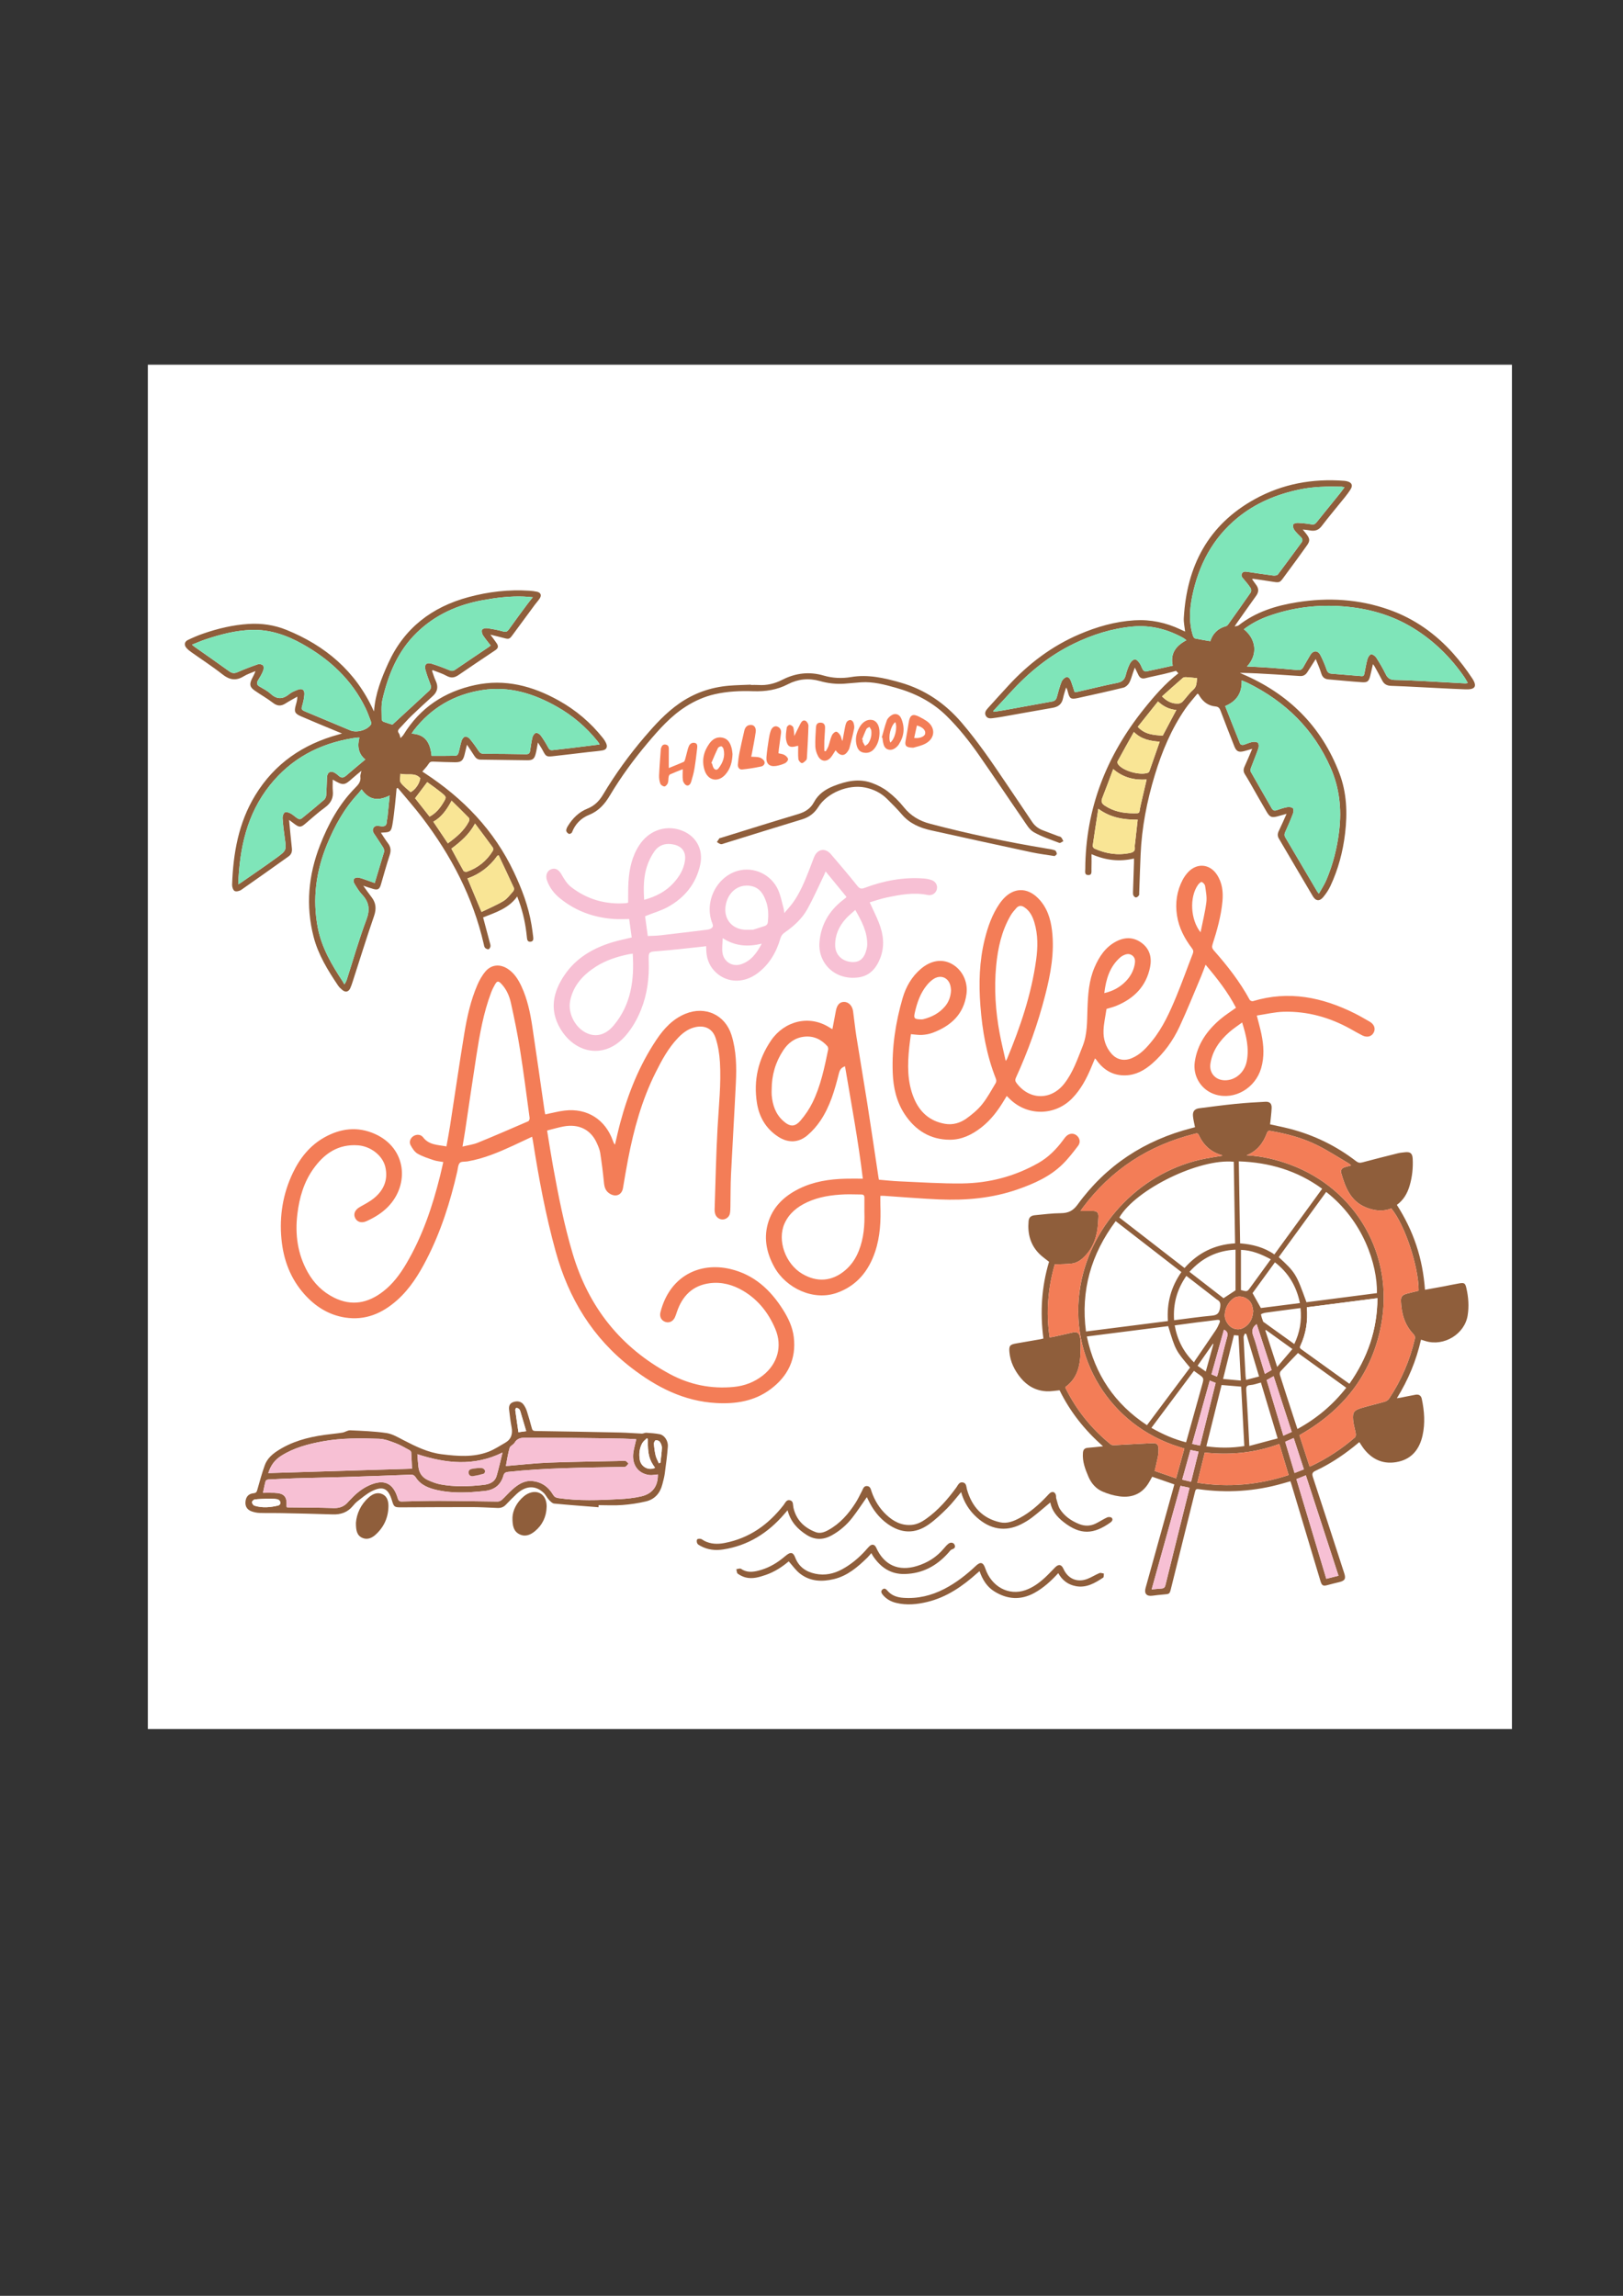 <?xml version="1.0" encoding="UTF-8"?>
<!-- Created with Inkscape (http://www.inkscape.org/) -->
<svg width="210mm" height="297mm" version="1.1" viewBox="0 0 210 297" xmlns="http://www.w3.org/2000/svg">
 <rect x="0" y="0" width="210" height="297" fill="#333333" stroke="none"/>
 <defs>
  <clipPath id="clipPath41">
   <path d="m0 500h500v-500h-500z"/>
  </clipPath>
 </defs>
 <g transform="matrix(.353 0 0 -.353 19.129 223.68)">
  <path d="m0 0h500v500h-500z" fill="#fff"/>
  <g clip-path="url(#clipPath41)">
   <g transform="translate(387.78 131.02)">
    <path d="m0 0c0.971 3.485 1.888 6.779 2.805 10.072-0.066 0.032-0.13 0.063-0.196 0.095-1.854-2.657-3.708-5.314-5.625-8.06 1.04-0.726 1.943-1.357 3.016-2.107m6.66 15.357c-1.517-5.443-3.03-10.87-4.57-16.396 0.697-0.288 1.316-0.544 2.012-0.831 0.127 0.377 0.239 0.648 0.309 0.931 1.129 4.531 2.193 9.08 3.413 13.586 0.345 1.272 0.145 2.06-1.164 2.71m-12.043-55.741c0.931 3.744 1.822 7.333 2.741 11.029-1.023 0.208-1.936 0.393-2.972 0.604-1.016-3.639-2.008-7.195-3.036-10.882 1.096-0.252 2.085-0.478 3.267-0.751m34.49 14.644c1.147-3.82 2.272-7.568 3.436-11.448 1.171 0.46 2.235 0.879 3.423 1.345-1.258 3.869-2.477 7.619-3.735 11.487-1.122-0.498-2.09-0.927-3.124-1.384m-4.971 26.292c-1.851 5.684-3.668 11.266-5.481 16.837-1.814-1.289-1.854-2.768-1.159-4.594 0.828-2.174 1.364-4.459 2.038-6.691 0.684-2.27 1.382-4.535 2.126-6.975 0.878 0.505 1.645 0.945 2.476 1.423m-9.266 13.188c-0.179 0.061-0.356 0.121-0.535 0.182-0.167-0.453-0.497-0.914-0.478-1.359 0.209-4.74 0.471-9.477 0.727-14.215 0.022-0.41 0.107-0.816 0.189-1.41 1.666 0.435 3.172 0.829 4.764 1.244-1.6 5.335-3.134 10.447-4.667 15.558m7.195 1.483c-0.08-0.054-0.16-0.107-0.24-0.16 1.402-4.308 2.804-8.616 4.351-13.37 1.996 2.341 3.738 4.383 5.584 6.548-3.414 2.458-6.554 4.72-9.695 6.982m-24.155-42.355c1.92 7.724 3.809 15.32 5.71 22.97-0.763 0.299-1.389 0.544-2.162 0.847-2.166-7.787-4.298-15.447-6.456-23.201 1.002-0.212 1.838-0.389 2.908-0.616m33.603 5.002c-2.24 6.882-4.433 13.62-6.649 20.43-0.939-0.525-1.721-0.962-2.548-1.423 2.046-6.81 4.066-13.533 6.125-20.385 1.04 0.467 1.972 0.884 3.072 1.378m-21.186 35.471c-1.319-5.316-2.623-10.566-3.985-16.054 2.295-0.207 4.354-0.393 6.512-0.588-0.297 5.708-0.578 11.08-0.86 16.489-0.635 0.058-1.098 0.101-1.667 0.153m7.057 8.916c-0.096 0.494-0.178 1.182-0.364 1.843-0.833 2.943-4.726 4.417-6.994 2.645-1.952-1.525-2.955-3.569-3.075-6.025-0.093-1.876 1.371-4.161 3.096-4.876 1.954-0.811 3.642-0.212 5.116 1.129 1.487 1.354 2.087 3.123 2.221 5.284m-4.489 22.33v-14.724c2.298-0.64 2.297-0.64 3.516 1.066 0.151 0.211 0.308 0.417 0.46 0.627 2.284 3.143 4.568 6.286 6.963 9.581-3.524 1.893-7.027 3.332-10.939 3.45m21.825-21.322c-4.388-0.578-8.624-1.119-12.854-1.71-0.587-0.081-1.645-0.479-1.628-0.601 0.136-0.905 0.47-1.784 0.789-2.654 0.063-0.168 0.332-0.261 0.508-0.387 1.262-0.91 2.524-1.823 3.788-2.73 2.338-1.677 4.679-3.352 7.122-5.101 2.01 4.227 2.77 8.48 2.275 13.183m-39.043-19.913c0.137 0.254 0.207 0.414 0.303 0.554 2.555 3.742 5.131 7.471 7.658 11.233 0.548 0.816 0.973 1.727 1.359 2.635 0.357 0.838 0.173 1.301-0.92 1.146-2.475-0.355-4.965-0.608-7.445-0.928-2.643-0.339-5.28-0.705-8.028-1.073 0.946-5.275 3.178-9.713 7.073-13.567m-15.514-83.187c1.412 0.124 2.567 0.23 3.724 0.324 0.797 0.065 1.136 0.463 1.335 1.273 2.554 10.414 5.157 20.816 7.746 31.221 0.36 1.45 0.716 2.9 1.091 4.423-1.211 0.255-2.244 0.472-3.337 0.702-3.53-12.683-7.016-25.211-10.559-37.943m64.014 3.875c1.609 0.406 3.008 0.76 4.473 1.13-4.017 12.351-7.981 24.537-11.967 36.793-1.234-0.492-2.304-0.92-3.471-1.386 3.662-12.201 7.297-24.313 10.965-36.537m-23.985 99.235c4.573 0.581 9.395 1.194 14.314 1.818-1.273 6.184-4.207 11.109-9.159 14.93-2.885-3.965-5.672-7.797-8.205-11.281 1.061-1.902 1.987-3.561 3.05-5.467m0.012-27.31c-1.375-0.343-2.611-0.847-3.872-0.916-1.531-0.084-1.573-0.865-1.495-2.031 0.274-4.137 0.495-8.278 0.725-12.417 0.139-2.527 0.257-5.054 0.401-7.871 3.539 0.944 6.891 1.837 10.38 2.768-2.091 6.972-4.108 13.695-6.139 20.467m-31.819 22.834c4.708 0.589 9.233 1.258 13.783 1.674 1.909 0.174 2.696 0.757 3.046 2.762 0.271 1.565 0.174 2.475-1.199 3.185-0.114 0.059-0.202 0.163-0.304 0.243-3.581 2.772-7.163 5.543-10.836 8.385-3.419-4.905-4.909-10.207-4.49-16.249m5.629 17.741c4.304-3.333 8.487-6.571 12.488-9.67 1.603 1.055 3.027 1.991 4.399 2.894v14.899c-6.868-0.344-12.32-3.07-16.887-8.123m1.642-36.294c-5.219-6.99-10.38-13.9-15.595-20.885 4.182-2.382 8.265-4.165 12.71-5.303 0.185 0.645 0.331 1.138 0.469 1.634 1.802 6.456 3.601 12.912 5.405 19.369 0.717 2.569 0.72 2.568-1.518 4.13-0.423 0.296-0.839 0.602-1.471 1.055m10.131-5.178c-1.852-7.449-3.701-14.888-5.587-22.474 4.729-0.644 9.279-0.658 13.918 0.098-0.389 7.391-0.769 14.614-1.146 21.775-2.485 0.208-4.751 0.398-7.185 0.601m-8.897-35.813c11.481-1.833 22.552-0.768 33.49 2.802-1.169 3.885-2.285 7.597-3.429 11.399-8.928-3.293-18.013-4.147-27.325-3.156-0.93-3.754-1.819-7.347-2.736-11.045m36.894 47.537c-2.254-2.351-4.362-4.499-6.389-6.721-0.277-0.302-0.324-1.025-0.185-1.462 1.601-5.066 3.257-10.115 4.901-15.168 0.475-1.46 0.959-2.918 1.48-4.499 7.066 3.858 12.962 8.819 17.893 15.117-6.021 4.332-11.972 8.613-17.7 12.733m3.26 16.756c0.436-5.068-0.315-9.718-2.37-14.123-0.392-0.839 0.139-1.072 0.622-1.419 4.178-3.008 8.355-6.016 12.535-9.02 1.567-1.125 3.143-2.24 4.806-3.425 6.644 9.458 10.229 19.73 10.281 31.323-8.726-1.125-17.239-2.223-25.874-3.336m-24.938 53.479c0.161-10.104 0.318-20.032 0.476-30.049 4.565-0.359 8.788-1.443 12.556-4.062 5.888 8.091 11.681 16.05 17.515 24.065-9.133 6.665-19.31 9.654-30.547 10.046m-17.878-75.577c-5.325 6.351-5.325 6.351-8.009 15.195-9.886-1.258-19.796-2.52-29.824-3.796 2.972-14.015 10.299-24.772 22.048-32.506 5.333 7.132 10.534 14.086 15.785 21.107m49.902 64.374c-5.831-8.01-11.617-15.959-17.394-23.894 6.123-5.641 6.414-6.116 10.163-16.526 8.606 1.111 17.233 2.224 25.835 3.334 0.185 10.489-5.019 26.51-18.604 37.086m-58.019-47.324c-0.447 6.583 1.141 12.521 4.948 17.958-8.031 6.221-16.008 12.4-24.082 18.655-9.041-12.115-12.861-25.413-10.894-40.436 10.108 1.287 20.029 2.55 30.028 3.823m24.629 28.479c-0.162 10.081-0.322 20.002-0.482 29.902-12.597 1.284-35.921-10.1-41.949-20.429 7.938-6.149 15.887-12.306 23.901-18.514 4.949 5.599 11.068 8.602 18.53 9.041m-62.192-52.64c0-0.141-0.029-0.239 5e-3 -0.308 3.989-8.129 9.554-15.002 16.573-20.702 0.317-0.258 0.873-0.338 1.308-0.316 4.577 0.226 9.15 0.529 13.727 0.725 2.066 0.088 2.511-0.409 2.524-2.492 4e-3 -0.816-0.067-1.647-0.228-2.447-0.339-1.689-0.76-3.362-1.19-5.228 2.59-0.895 5.17-1.787 7.845-2.711 1.049 3.77 2.03 7.295 3.038 10.921-0.709 0.224-1.317 0.419-1.927 0.608-25.408 7.854-40.741 32.901-36.171 59.088 4.04 23.156 22.886 42.252 46.009 46.604 1.971 0.371 3.958 0.666 5.982 1.003-0.103 0.127-0.141 0.224-0.2 0.24-3.977 1.107-6.705 3.663-8.408 7.346-0.387 0.836-0.899 0.607-1.476 0.464-16.871-4.202-30.634-13.116-41.054-27.092-0.3-0.401-0.568-0.825-0.82-1.194 1.583 0 3.077 0.01 4.57-3e-3 1.462-0.014 2.038-0.616 1.997-2.082-0.021-0.735-0.078-1.469-0.124-2.202-0.289-4.615-1.533-8.848-4.85-12.268-1.327-1.368-2.848-2.483-4.759-2.711-2.024-0.241-4.079-0.223-6.281-0.324-2.476-8.594-3.267-17.529-1.873-26.741 0.603 0.093 1.07 0.139 1.524 0.24 2.32 0.514 4.635 1.06 6.959 1.562 1.545 0.334 2.335-0.123 2.647-1.663 0.203-1.007 0.235-2.06 0.233-3.093-0.011-5.764-0.336-11.425-5.58-15.224m66.414 84.925c5.529-0.305 10.819-1.529 15.956-3.43 24.254-8.977 38.129-33.271 33.381-58.647-3.243-17.331-12.953-30.288-27.994-39.336-0.656-0.395-1.32-0.775-1.999-1.172 1.267-3.894 2.495-7.662 3.735-11.473 0.276 0.075 0.448 0.096 0.597 0.167 5.813 2.77 11.168 6.247 16.02 10.478 0.299 0.261 0.38 0.969 0.305 1.427-0.273 1.656-0.815 3.28-0.961 4.942-0.249 2.837 0.284 3.582 3.053 4.415 2.812 0.846 5.683 1.496 8.505 2.316 0.601 0.175 1.274 0.596 1.614 1.105 4.465 6.683 7.583 13.958 9.425 21.785 0.189 0.804 0.046 1.312-0.541 1.93-3.174 3.347-4.343 7.504-4.518 11.982-0.068 1.768 0.493 2.337 2.257 2.809 1.408 0.377 2.83 0.704 4.218 1.045 0.046 8.846-5.061 24.212-10.012 30.16-3.137-1.233-6.27-0.838-9.31 0.396-5.662 2.299-7.563 7.381-9.079 12.665-0.296 1.033 0.366 1.815 1.463 2.099 0.689 0.178 1.373 0.376 2.232 0.612-0.428 0.343-0.671 0.591-0.96 0.761-3.76 2.208-7.426 4.603-11.315 6.556-5.361 2.693-11.138 4.243-17.045 5.274-0.61 0.106-1.197 0.292-1.539-0.637-1.367-3.715-3.599-6.692-7.488-8.229m63.927-67.576c-1.742-7.68-4.664-14.713-8.846-21.466 0.547 0.078 0.9 0.112 1.247 0.18 1.865 0.365 3.723 0.765 5.593 1.1 1.242 0.222 2.036-0.304 2.296-1.531 0.938-4.445 1.272-8.925 0.276-13.394-1.077-4.834-3.756-8.442-8.756-9.593-5.272-1.213-9.629 0.57-12.903 4.894-0.52 0.685-0.958 1.432-1.513 2.268-0.757-0.62-1.47-1.216-2.196-1.793-4.285-3.404-8.847-6.386-13.811-8.691-1.304-0.605-1.397-1.183-0.984-2.435 3.859-11.706 7.653-23.432 11.462-35.154 0.654-2.011 0.235-2.73-1.847-3.245-1.427-0.352-2.862-0.677-4.275-1.08-1.577-0.449-2.081-0.225-2.572 1.391-1.047 3.433-2.071 6.874-3.102 10.312-2.522 8.409-5.044 16.819-7.567 25.228-0.099 0.327-0.217 0.648-0.372 1.11-0.973-0.276-1.911-0.542-2.848-0.81-10.131-2.897-20.416-3.556-30.837-2.078-0.903 0.128-1.09-0.195-1.275-0.948-2.913-11.798-5.854-23.589-8.788-35.382-0.526-2.114-0.527-2.095-2.733-2.274-1.379-0.112-2.755-0.269-4.125-0.45-2.089-0.278-3.053 0.784-2.487 2.82 3.39 12.209 6.791 24.416 10.187 36.624 0.115 0.413 0.22 0.829 0.357 1.348-2.704 0.938-5.372 1.864-8.106 2.813-0.37-0.658-0.724-1.294-1.084-1.927-2.403-4.218-6.144-5.88-10.811-5.278-2.193 0.283-4.408 0.928-6.431 1.822-2.35 1.038-4.022 2.995-5.045 5.382-1.193 2.788-2.28 5.602-2.02 8.756 0.103 1.261 0.647 1.756 1.833 1.849 1.75 0.136 3.494 0.345 5.541 0.554-6.803 5.968-12.106 12.729-15.937 20.519-1.623-0.139-3.163-0.433-4.688-0.369-3.892 0.16-7.084 1.914-9.533 4.877-2.265 2.743-3.839 5.88-4.165 9.483-0.212 2.357 0.209 2.78 2.528 3.188 2.98 0.523 5.964 1.033 8.944 1.554 0.293 0.051 0.578 0.141 0.986 0.242-1.267 9.575-0.671 18.995 2.065 28.122-1.21 0.971-2.393 1.778-3.405 2.76-3.419 3.317-4.506 7.47-4.098 12.094 0.121 1.379 0.799 2.06 2.288 2.207 3.183 0.316 6.372 0.724 9.563 0.754 2.694 0.026 4.44 0.83 6.136 3.163 10.484 14.416 24.581 23.595 41.815 28.016 0.411 0.105 0.82 0.218 1.207 0.32-0.272 1.435-0.643 2.771-0.751 4.128-0.139 1.728 0.615 2.6 2.33 2.822 4.372 0.569 8.744 1.151 13.129 1.591 3.692 0.371 7.4 0.609 11.106 0.789 1.603 0.078 2.343-0.699 2.274-2.304-0.086-1.971-0.366-3.935-0.568-5.975 2.332-0.521 4.743-0.99 7.117-1.601 8.957-2.302 17.114-6.273 24.44-11.92 0.734-0.566 1.356-0.659 2.243-0.421 4.342 1.164 8.702 2.26 13.065 3.344 0.834 0.207 1.708 0.271 2.566 0.37 1.961 0.227 2.733-0.392 2.837-2.396 0.173-3.351-0.177-6.647-1.131-9.879-0.83-2.814-2.23-5.237-4.673-7.01 3.038-4.758 5.438-9.678 7.172-14.919 1.721-5.197 2.715-10.534 3.138-16.193 2.311 0.418 4.544 0.809 6.771 1.227 1.955 0.368 3.898 0.811 5.86 1.132 1.791 0.293 2.127 0.036 2.533-1.709 0.77-3.323 1.014-6.72 0.475-10.06-1.105-6.858-8.667-11.405-15.346-9.417-0.532 0.158-1.058 0.332-1.751 0.549" fill="#8f5e3b"/>
   </g>
   <g transform="translate(187.3 97.409)">
    <path d="m0 0c0.193 0.059 0.387 0.116 0.581 0.174 0.195 1.829 0.478 3.655 0.541 5.489 0.025 0.718-0.312 1.541-0.73 2.148-0.272 0.395-1.011 0.691-1.496 0.636-0.292-0.032-0.732-0.84-0.702-1.27 0.102-1.452 0.29-2.914 0.629-4.328 0.237-0.987 0.774-1.902 1.177-2.849m-48.615 11.766c-0.734 2.49-1.43 4.88-2.151 7.262-0.097 0.322-0.261 0.678-0.506 0.883-0.262 0.221-0.663 0.381-0.993 0.364-0.139-6e-3 -0.39-0.553-0.354-0.823 0.354-2.67 0.757-5.333 1.159-8.08 1.041 0.145 1.883 0.261 2.845 0.394m-95.125-24.806c-1e-3 9e-3 -3e-3 0.019-4e-3 0.027-1.459-0.069-2.928-0.068-4.373-0.254-0.398-0.05-1.028-0.671-1.012-1.004 0.022-0.454 0.478-1.151 0.892-1.279 2.923-0.905 5.877-0.635 8.797 0.078 0.319 0.078 0.746 0.576 0.748 0.882 2e-3 0.397-0.274 0.954-0.606 1.156-0.446 0.274-1.055 0.346-1.602 0.378-0.944 0.056-1.893 0.016-2.84 0.016m139.72 21.879c-0.114 0.114-0.228 0.228-0.341 0.343-0.59-0.612-1.349-1.131-1.738-1.85-1.019-1.884-1.234-3.976-0.88-6.058 0.449-2.645 3.308-4.09 5.593-2.945-2.205 3.021-2.712 5.041-2.634 10.51m-84.495-5.529c0.138-1.652 0.219-3.2 0.406-4.735 0.267-2.183 1.441-3.82 3.418-4.723 1.482-0.678 3.045-1.298 4.636-1.595 5.229-0.976 10.503-0.784 15.762-0.196 2.159 0.242 4.149 0.98 4.834 3.3 0.813 2.757 1.421 5.574 2.169 8.566-10.445-5.145-20.691-4.016-31.225-0.617m-54.628-6.918c17.622 0.537 35.111 1.07 52.671 1.605-0.096 2.113-0.159 4.093-0.308 6.066-0.021 0.283-0.409 0.624-0.709 0.783-1.641 0.872-3.25 1.85-4.98 2.495-1.962 0.73-4.026 1.555-6.07 1.625-6.865 0.233-13.737 0.312-20.56-0.927-5.402-0.98-10.622-2.339-15.323-5.319-2.346-1.487-3.862-3.516-4.721-6.328m87.078 2.613c0.572 0.037 0.868 0.053 1.163 0.076 4.87 0.395 9.733 0.961 14.61 1.147 8.43 0.32 16.87 0.404 25.305 0.588 0.907 0.02 1.831 0.156 2.717 0.027 0.422-0.062 0.773-0.617 1.157-0.948-0.37-0.402-0.672-0.961-1.13-1.162-0.477-0.208-1.105-0.07-1.667-0.083-13.795-0.29-27.601-0.334-41.344-1.816-0.927-0.1-1.448-0.404-1.715-1.368-0.972-3.501-3.404-5.284-6.956-5.635-1.592-0.157-3.184-0.325-4.78-0.418-4.202-0.247-8.404-0.171-12.523 0.75-3.073 0.687-6.035 1.769-7.847 4.608-0.518 0.812-1.028 1.07-1.955 1.034-7.867-0.309-15.737-0.594-23.607-0.838-6.097-0.19-12.197-0.288-18.295-0.469-3.415-0.102-6.828-0.273-10.24-0.46-0.343-0.018-0.89-0.299-0.965-0.563-0.371-1.318-0.614-2.67-0.968-4.314 1.512 0 2.845 0.038 4.176-7e-3 3.6-0.124 4.714-1.372 4.461-4.925-5e-3 -0.071 0.06-0.147 0.171-0.401 5.67-0.072 11.42-0.075 17.163-0.254 2.241-0.069 3.943 0.669 5.332 2.343 0.275 0.332 0.609 0.615 0.903 0.933 1.931 2.08 4.087 3.852 6.699 5.03 5.431 2.448 8.841 0.935 10.507-4.748 0.255-0.869 0.611-1.169 1.511-1.146 4.629 0.117 9.26 0.253 13.889 0.233 7.052-0.031 14.104-0.198 21.156-0.258 0.53-5e-3 1.181 0.255 1.572 0.614 1.339 1.226 2.525 2.622 3.884 3.822 2.007 1.772 4.233 3.28 7.06 3.087 3.489-0.238 6.093-2.053 7.859-5.039 0.465-0.786 1.032-1.082 1.94-1.215 7.457-1.09 14.937-0.783 22.411-0.387 2.666 0.14 5.364 0.416 7.958 1.015 4.18 0.965 6.181 3.822 6.096 8.038-1.062-0.081-2.15-0.347-3.184-0.209-4.132 0.551-6.461 3.91-5.792 8.304 0.242 1.597 0.692 3.162 1.062 4.809-1.639 0.079-3.278 0.201-4.919 0.228-6.274 0.105-12.548 0.205-18.823 0.258-5.749 0.05-11.499 0.043-17.249 0.046-1.48 1e-3 -2.751-0.342-3.597-1.789-0.439-0.751-1.618-1.173-1.841-1.928-0.618-2.093-0.91-4.281-1.365-6.61m33.959-15.128c-5.425 0.432-10.852 0.819-16.267 1.347-0.674 0.065-1.369 0.785-1.889 1.353-0.751 0.821-1.228 1.915-2.038 2.658-3.019 2.767-6.536 2.567-9.835-0.502-1.361-1.265-2.66-2.601-3.945-3.946-0.843-0.882-1.84-1.229-3.03-1.183-3.113 0.123-6.227 0.319-9.341 0.324-8.654 0.013-17.309-0.06-25.963-0.089-2.533-9e-3 -2.693 0.127-3.434 2.58-1.332 4.41-3.341 5.388-7.461 3.289-1.857-0.946-3.476-2.376-5.154-3.65-0.648-0.493-1.202-1.127-1.727-1.757-1.926-2.313-4.39-3.155-7.36-3.051-6.486 0.229-12.976 0.348-19.465 0.483-2.435 0.051-4.873-0.023-7.307 0.055-0.935 0.03-1.895 0.226-2.786 0.519-1.755 0.576-2.548 1.827-2.409 3.537 0.151 1.841 1.102 2.989 2.998 3.168 1.066 0.101 1.173 0.652 1.397 1.445 0.834 2.943 1.64 5.902 2.669 8.78 0.792 2.214 2.442 3.83 4.406 5.138 5.315 3.542 11.288 5.142 17.51 6.017 2.182 0.307 4.384 0.479 6.558 0.827 0.977 0.155 1.922 0.89 2.858 0.847 4.444-0.204 8.914-0.356 13.305-1.003 2.145-0.316 4.197-1.555 6.185-2.584 4.476-2.314 9.007-4.556 14.046-5.182 5.752-0.714 11.588-1.211 17.177 0.931 2.118 0.811 4.048 2.121 6.041 3.245 2.278 1.284 2.863 3.263 2.394 5.751-0.399 2.118-0.671 4.263-0.91 6.406-0.138 1.236 0.16 2.325 1.552 2.792 1.481 0.496 2.878 0.238 3.752-0.943 0.528-0.714 0.942-1.559 1.216-2.408 0.665-2.055 1.242-4.14 1.804-6.228 0.193-0.718 0.45-1.022 1.298-1.034 10.382-0.148 20.764-0.336 31.145-0.558 2.63-0.057 5.255-0.294 7.885-0.391 0.538-0.019 1.095 0.348 1.628 0.312 1.665-0.113 3.349-0.212 4.978-0.549 1.644-0.341 3.075-2.404 2.931-4.446-0.236-3.357-0.694-6.699-1.141-10.036-0.178-1.323-0.555-2.621-0.884-3.919-0.814-3.204-2.789-5.443-5.991-6.207-2.841-0.679-5.77-1.107-8.684-1.33-2.88-0.222-5.79-0.049-8.686-0.049z" fill="#8f5e3b"/>
   </g>
   <g transform="translate(330.78 83.034)">
    <path d="m0 0c-2.24-1.862-4.344-3.715-6.562-5.418-1.296-0.994-2.718-1.863-4.182-2.59-5.721-2.838-11.27-1.914-16.263 2.61-2.762 2.502-4.638 5.559-5.675 9.198-1.719-2.02-3.267-4.099-5.086-5.906-2.138-2.128-4.356-4.24-6.813-5.969-5.004-3.52-10.087-3.326-15.068 0.241-3.173 2.272-5.431 5.295-7.093 8.792-0.167 0.351-0.337 0.699-0.51 1.047-0.014 0.028-0.058 0.042 0.036-0.022-1.783-2.541-3.468-5.153-5.372-7.593-2.062-2.643-4.59-4.826-7.548-6.456-3.103-1.71-6.182-1.73-9.212 0.208-3.309 2.116-5.865 4.831-6.938 9.008-0.48-0.552-0.827-0.948-1.169-1.347-5.983-6.974-13.308-11.63-22.516-13.031-2.861-0.435-5.609-0.111-8.181 1.278-0.451 0.243-0.992 0.51-1.221 0.917-0.226 0.401-0.294 1.101-0.082 1.469 0.151 0.259 0.912 0.315 1.347 0.219 0.482-0.105 0.889-0.513 1.352-0.745 2.345-1.173 4.777-1.248 7.329-0.764 9.102 1.725 16.074 6.711 21.664 13.895 0.627 0.807 1.064 2.144 2.431 1.746 1.262-0.367 0.961-1.693 1.18-2.658 1.027-4.545 3.952-7.385 8.17-8.994 1.608-0.614 3.163-0.042 4.599 0.745 4.294 2.353 7.417 5.908 10.005 9.968 0.881 1.381 1.585 2.876 2.346 4.331 0.432 0.828 0.644 1.924 1.882 1.838 1.215-0.085 1.363-1.19 1.665-2.065 1.122-3.251 2.886-6.101 5.385-8.454 2.573-2.421 5.525-4.006 9.214-3.722 2.065 0.159 3.807 1.105 5.439 2.268 4.388 3.125 7.861 7.138 11.017 11.457 0.608 0.831 1.015 2.114 2.391 1.845 1.376-0.27 1.227-1.606 1.513-2.604 1.795-6.276 5.607-10.553 12.13-12.006 2.584-0.576 4.963 0.39 7.2 1.587 3.857 2.065 7.084 4.938 10.07 8.099 0.297 0.314 0.573 0.653 0.896 0.939 0.98 0.87 2.024 0.539 2.318-0.741 0.086-0.375-4e-3 -0.796 0.109-1.157 0.421-1.339 0.652-2.817 1.394-3.958 1.67-2.566 4.147-4.256 6.976-5.398 1.978-0.798 3.997-0.809 5.929 0.095 1.482 0.694 2.847 1.637 4.331 2.323 0.464 0.215 1.373 0.18 1.68-0.131 0.584-0.594 0.186-1.274-0.456-1.73-6.132-4.351-10.945-4.703-17.15 0.15-2.359 1.846-4.266 4.06-4.901 7.186" fill="#8f5e3b"/>
   </g>
   <g transform="translate(333.71 57.134)">
    <path d="m0 0c-2.657-2.897-5.403-5.397-8.698-7.218-5.022-2.773-9.974-2.449-14.759 0.54-2.712 1.695-4.316 4.311-5.397 7.409-0.347-0.291-0.629-0.512-0.896-0.752-5.342-4.789-11.138-8.804-18.241-10.525-3.777-0.915-7.595-1.285-11.434-0.355-1.895 0.459-3.547 1.375-4.825 2.878-0.53 0.623-0.968 1.372-0.179 2.048 0.748 0.643 1.339 0.103 1.856-0.498 1.515-1.761 3.554-2.413 5.766-2.573 5.32-0.385 10.312 0.822 15.025 3.254 4.303 2.222 8.083 5.163 11.592 8.48 1.675 1.583 2.688 1.296 3.428-0.92 2.246-6.727 8.583-10.169 14.775-7.978 2.779 0.983 5.11 2.719 7.248 4.702 1.235 1.148 2.37 2.403 3.559 3.599 1.31 1.317 2.34 1.138 3.084-0.523 1.631-3.637 5.052-5.118 8.775-3.673 1.523 0.59 2.921 1.501 4.431 2.131 0.437 0.182 1.071-0.109 1.614-0.184-0.078-0.507 0.027-1.288-0.26-1.478-3.02-1.993-6.143-3.858-9.989-3.135-2.81 0.527-4.995 2.067-6.475 4.771" fill="#8f5e3b"/>
   </g>
   <g transform="translate(234.91 61.452)">
    <path d="m0 0c-2.396-2.029-5.209-3.872-8.44-4.978-2.384-0.815-4.817-1.552-7.357-0.914-1.021 0.258-2.029 0.766-2.888 1.377-0.374 0.267-0.357 1.081-0.519 1.647 0.578 0.063 1.339 0.395 1.702 0.146 2.074-1.424 4.256-1.24 6.485-0.661 3.098 0.805 5.885 2.253 8.402 4.224 0.613 0.479 1.209 0.982 1.821 1.463 1.53 1.203 2.457 0.985 3.142-0.829 1.304-3.454 3.919-5.284 7.395-6.01 3.497-0.733 6.806-0.026 9.892 1.665 3.213 1.761 6 4.084 8.463 6.794 0.494 0.544 0.959 1.119 1.488 1.628 0.938 0.9 1.934 0.677 2.47-0.515 2.888-6.426 8.181-8.808 14.942-6.739 3.904 1.194 7.225 3.268 9.855 6.422 0.524 0.628 1.071 1.262 1.712 1.76 0.807 0.628 1.884 0.414 2.229-0.39 0.4-0.931-0.021-1.385-0.959-1.702-0.51-0.173-0.898-0.768-1.294-1.215-4.275-4.829-9.525-7.666-16.063-7.804-5.054-0.106-8.708 2.365-11.464 6.405-0.218 0.321-0.394 0.667-0.739 1.254-0.534-0.612-0.968-1.187-1.479-1.683-3.534-3.428-7.255-6.639-12.182-7.83-4.393-1.063-8.758-0.912-12.491 2.003-1.554 1.212-2.717 2.924-4.123 4.482" fill="#8f5e3b"/>
   </g>
   <g transform="translate(133.65 77.533)">
    <path d="m0 0c0.108 2.576 1.495 5.554 4.247 7.817 0.744 0.614 1.681 1.121 2.611 1.356 3.283 0.832 5.784-1.484 5.668-5.319-0.109-3.583-1.545-6.632-4.344-8.922-1.65-1.35-3.553-2.118-5.64-1.066-2.075 1.046-2.585 2.992-2.542 6.134" fill="#8f5e3b"/>
   </g>
   <g transform="translate(76.276 75.621)">
    <path d="m0 0c0.26 3.208 1.7 6.627 4.704 9.281 1.435 1.268 3.157 2.021 5.008 1.17 1.776-0.816 2.218-2.623 2.2-4.393-0.041-4.134-1.626-7.65-4.696-10.432-1.379-1.249-3.052-1.993-4.878-1.184-2.029 0.9-2.354 2.814-2.338 5.558" fill="#8f5e3b"/>
   </g>
   <g transform="translate(221.03 382.63)">
    <path d="m0 0c0.909 0 1.821 0.054 2.726-0.01 3.151-0.219 6.045 0.501 8.867 1.941 4.806 2.452 9.854 3.048 15.107 1.513 3.289-0.961 6.679-1.111 10.032-0.543 6.215 1.052 12.108-0.316 18.009-1.988 9.076-2.573 16.473-7.65 22.565-14.774 5.862-6.857 10.94-14.284 15.971-21.748 3.263-4.841 6.554-9.664 9.791-14.524 0.977-1.469 2.263-2.48 3.882-3.102 1.896-0.729 3.8-1.437 5.702-2.155 0.363-0.138 0.832-0.18 1.066-0.436 0.361-0.393 0.561-0.933 0.828-1.411-0.493-0.232-1.107-0.781-1.461-0.646-3.182 1.212-6.475 2.272-9.406 3.951-1.605 0.92-2.692 2.867-3.811 4.49-5.406 7.832-10.684 15.752-16.124 23.559-3.613 5.184-7.52 10.137-12.056 14.586-5.247 5.145-11.538 8.308-18.517 10.269-4.169 1.172-8.354 2.298-12.752 2.006-2.069-0.138-4.131-0.378-6.201-0.514-3.049-0.201-6.045 0.157-8.986 0.986-4.021 1.134-7.991 0.732-11.61-1.161-4.073-2.131-8.301-2.727-12.788-2.578-4.718 0.157-9.42-0.042-14.062-1.101-3.849-0.879-7.377-2.462-10.678-4.569-5.471-3.496-9.706-8.296-13.849-13.201-5.149-6.096-9.847-12.512-13.934-19.363-1.862-3.121-4.076-5.67-7.61-7.082-2.915-1.165-5.095-3.352-6.263-6.407-0.117-0.308-0.849-0.677-1.106-0.569-0.433 0.183-0.953 0.702-0.997 1.124-0.055 0.536 0.237 1.172 0.538 1.669 1.748 2.885 4.078 5.216 7.228 6.468 2.611 1.039 4.35 2.839 5.744 5.173 4.466 7.485 9.564 14.518 15.232 21.143 3.834 4.48 7.781 8.809 12.667 12.218 5.464 3.812 11.503 5.92 18.089 6.504 2.711 0.24 5.441 0.267 8.162 0.39 2e-3 -0.036 4e-3 -0.072 5e-3 -0.108" fill="#8f5e3b"/>
   </g>
   <g transform="translate(332.36 319.92)">
    <path d="m0 0c-3.001 0.487-5.713 0.808-8.371 1.378-12.34 2.646-24.672 5.329-36.991 8.073-4.069 0.906-7.796 2.51-10.617 5.816-1.682 1.969-3.531 3.801-5.366 5.633-2.265 2.263-5.016 3.613-8.164 4.24-6.037 1.201-13.795-1.911-17.066-7.101-1.471-2.333-3.373-3.79-6.005-4.586-9.477-2.864-18.922-5.834-28.38-8.761-0.455-0.14-0.951-0.394-1.374-0.315-0.512 0.096-0.968 0.492-1.447 0.758 0.301 0.46 0.593 0.928 0.914 1.375 0.058 0.082 0.241 0.073 0.365 0.111 9.458 2.923 18.898 5.9 28.383 8.734 2.579 0.771 4.615 1.942 5.92 4.393 1.575 2.96 4.186 4.737 7.27 5.95 4.536 1.783 9.153 2.825 13.899 1.125 2.082-0.746 4.155-1.798 5.898-3.143 2.141-1.653 4.145-3.59 5.825-5.708 2.553-3.22 5.791-5.099 9.669-6.12 14.097-3.713 28.345-6.71 42.724-9.094 1.019-0.169 2.067-0.291 3.026-0.642 0.364-0.133 0.71-0.859 0.696-1.303-0.012-0.329-0.62-0.638-0.808-0.813" fill="#8f5e3b"/>
   </g>
   <g transform="translate(248.5 358.34)">
    <path d="m0 0c0.329 0.62 0.74 1.21 0.969 1.865 0.456 1.303 0.7 2.69 1.258 3.942 0.268 0.604 1.055 1.36 1.595 1.351 0.535-9e-3 1.188-0.816 1.542-1.418 0.328-0.556 0.329-1.304 0.755-2 0.296 1.634 0.569 3.273 0.899 4.9 0.143 0.713 0.282 1.475 0.648 2.078 0.238 0.394 0.887 0.748 1.343 0.739 0.386-9e-3 0.956-0.499 1.095-0.896 0.247-0.712 0.431-1.557 0.286-2.273-0.489-2.405-1.114-4.783-1.739-7.157-0.127-0.485-0.44-0.939-0.738-1.359-0.989-1.394-2.228-1.517-3.515-0.358-0.286 0.258-0.504 0.589-0.808 0.95-0.602-0.92-1.063-1.752-1.644-2.489-1.514-1.919-3.695-1.774-4.814 0.411-0.537 1.047-0.928 2.281-0.968 3.445-0.08 2.323 0.099 4.658 0.233 6.984 0.056 0.968 0.401 1.773 1.624 1.772 1.245-1e-3 1.724-0.741 1.708-1.814-0.024-1.595-0.202-3.187-0.26-4.782-0.045-1.264-9e-3 -2.531-9e-3 -3.796 0.18-0.032 0.36-0.063 0.54-0.095" fill="#f37d57"/>
   </g>
   <g transform="translate(190.95 352.19)">
    <path d="m0 0c1.915 0.779 3.714 1.479 5.476 2.262 0.265 0.117 0.421 0.603 0.52 0.949 0.353 1.247 0.654 2.509 0.989 3.761 0.089 0.332 0.221 0.654 0.348 0.976 0.387 0.978 1.179 1.442 2.152 1.276 1.007-0.172 1.011-1.124 0.925-1.884-0.29-2.574-0.596-5.15-1.025-7.702-0.263-1.569-0.717-3.113-1.174-4.64-0.244-0.817-0.839-1.684-1.745-1.332-0.592 0.23-1.181 1.131-1.287 1.808-0.202 1.296-0.059 2.646-0.059 4.105-1.51-0.608-3.108-1.219-4.668-1.912-0.258-0.115-0.446-0.578-0.506-0.909-0.14-0.763-0.044-1.595-0.308-2.3-0.193-0.513-0.809-1.21-1.232-1.208-0.527 4e-3 -1.332 0.541-1.511 1.031-0.346 0.948-0.492 2.033-0.448 3.049 0.14 3.192 0.402 6.379 0.631 9.567 0.018 0.251 0.13 0.5 0.219 0.743 0.279 0.754 0.814 1.108 1.617 0.943 0.807-0.165 1.104-0.697 1.095-1.509-0.026-2.284-9e-3 -4.569-9e-3 -7.074" fill="#f37d57"/>
   </g>
   <g transform="translate(206.54 354.01)">
    <path d="m0 0c0.087-0.061 0.174-0.121 0.261-0.182 0.175-0.525 0.267-1.099 0.543-1.565 0.463-0.781 1.211-0.978 1.8-0.224 1.629 2.08 2.534 4.409 1.873 7.098-0.099 0.398-0.505 0.984-0.803 1.006-0.411 0.03-1.074-0.288-1.248-0.643-0.877-1.797-1.63-3.654-2.426-5.49m7.767 3.305c-0.1-3.016-0.818-5.468-2.609-7.501-2.664-3.022-6.417-2.271-7.628 1.571-1.117 3.542-0.366 6.844 1.777 9.81 1.192 1.649 2.848 2.594 4.942 2.087 1.96-0.475 2.753-2.096 3.21-3.876 0.203-0.787 0.242-1.615 0.308-2.091" fill="#f37d57"/>
   </g>
   <g transform="translate(221.16 356.34)">
    <path d="m0 0c1.161-0.09 2.196-6e-3 3.114-0.297 0.673-0.213 1.455-0.807 1.714-1.429 0.359-0.866-0.341-1.689-1.175-1.86-2.304-0.474-4.635-0.871-6.975-1.092-1.039-0.099-1.651 0.788-1.568 1.827 0.12 1.499 0.319 3 0.615 4.474 0.535 2.663 1.159 5.309 1.76 7.959 0.329 1.449 1.316 2.194 2.66 2.047 1.011-0.11 1.71-1.1 1.5-2.613-0.363-2.603-0.905-5.18-1.375-7.767-0.069-0.377-0.162-0.75-0.27-1.249" fill="#f37d57"/>
   </g>
   <g transform="translate(236.96 363.93)">
    <path d="m0 0c0.783 1.585 1.449 2.979 2.159 4.351 0.407 0.788 0.977 1.682 1.957 1.21 0.537-0.259 1.079-1.187 1.064-1.8-0.094-3.874-0.339-7.746-0.552-11.617-0.019-0.337-0.066-0.772-0.279-0.977-0.479-0.461-1.117-1.162-1.602-1.099-0.494 0.065-1.196 0.897-1.256 1.453-0.171 1.574-0.06 3.18-0.06 4.878-0.164-0.024-0.313-0.029-0.452-0.069-2.499-0.724-3.523-0.273-3.979 2.27-0.261 1.457 0.042 3.038 0.248 4.541 0.052 0.38 0.738 0.972 1.083 0.94 0.475-0.045 1.169-0.512 1.296-0.938 0.276-0.925 0.252-1.94 0.373-3.143" fill="#f37d57"/>
   </g>
   <g transform="translate(281.89 367.78)">
    <path d="m0 0c-0.343-1.573-0.668-3.059-0.994-4.554 1.921-0.284 3.777 0.46 4.016 1.51 0.288 1.263-0.901 2.506-3.022 3.044m-1.31-8.138c-2.64 0.02-3.165 0.693-2.847 2.447 0.415 2.293 0.811 4.589 1.173 6.891 0.421 2.685 1.482 3.242 3.912 1.968 0.879-0.46 1.761-0.928 2.581-1.484 3.42-2.322 3.304-6.349-0.369-8.324-1.596-0.857-3.477-1.183-4.45-1.498" fill="#f37d57"/>
   </g>
   <g transform="translate(231.15 357.59)">
    <path d="m0 0c0.809-0.206 1.594-0.25 2.197-0.605 0.569-0.334 1.236-0.954 1.318-1.526 0.065-0.454-0.581-1.251-1.1-1.497-1.037-0.492-2.183-0.843-3.32-1.012-2.394-0.358-3.676 0.804-3.494 3.224 0.169 2.235 0.53 4.458 0.867 6.678 0.155 1.019 0.368 2.047 0.712 3.016 0.446 1.26 1.43 1.87 2.35 1.535 1.134-0.413 1.548-1.32 1.398-2.482-0.248-1.928-0.525-3.852-0.78-5.779-0.066-0.502-0.097-1.009-0.148-1.552" fill="#f37d57"/>
   </g>
   <g transform="translate(261.77 362.65)">
    <path d="m0 0c0.094-0.038 0.187-0.075 0.279-0.113 0-0.258-0.08-0.553 0.017-0.768 0.232-0.517 0.549-0.996 0.831-1.491 0.407 0.327 0.931 0.578 1.201 0.994 0.924 1.416 1.285 3.012 1.068 4.689-0.06 0.452-0.429 0.864-0.657 1.295-0.379-0.244-0.935-0.402-1.106-0.749-0.614-1.251-1.099-2.566-1.633-3.857m6.423 2.403c-0.04-2.037-0.51-3.935-1.761-5.593-1.117-1.481-2.642-1.998-4.364-1.56-1.576 0.402-2.137 1.799-2.399 3.252-0.367 2.037 0.116 3.943 1.063 5.754 1.139 2.177 3.027 3.299 4.873 2.877 1.646-0.375 2.636-2.182 2.588-4.73" fill="#f37d57"/>
   </g>
   <g transform="translate(273.97 369.02)">
    <path d="m0 0c-1.68-1.334-2.704-5.548-1.824-7.5 1.679 1.25 2.715 5.505 1.824 7.5m-4.954-5.647c0.603 2.096 1.114 4.225 1.858 6.27 0.27 0.741 0.999 1.43 1.69 1.879 1.433 0.933 2.936 0.386 3.599-1.189 1.4-3.321 1.054-6.489-0.901-9.497-0.14-0.216-0.306-0.42-0.483-0.608-0.909-0.963-2.009-1.612-3.342-1.275-1.291 0.325-1.713 1.479-1.946 2.668-0.108 0.548-0.159 1.107-0.235 1.662-0.08 0.029-0.16 0.06-0.24 0.09" fill="#f37d57"/>
   </g>
   <g transform="translate(402.74 210.28)">
    <path d="m0 0c3.889 1.537 6.121 4.515 7.488 8.229 0.342 0.929 0.929 0.744 1.539 0.637 5.907-1.031 11.684-2.581 17.045-5.273 3.889-1.953 7.555-4.349 11.315-6.557 0.289-0.17 0.532-0.418 0.96-0.761-0.859-0.236-1.543-0.433-2.232-0.612-1.096-0.284-1.759-1.065-1.463-2.099 1.516-5.284 3.417-10.366 9.079-12.665 3.04-1.234 6.173-1.628 9.31-0.396 4.951-5.947 10.058-21.314 10.012-30.159-1.388-0.342-2.81-0.668-4.218-1.045-1.764-0.473-2.325-1.042-2.257-2.81 0.175-4.477 1.344-8.635 4.518-11.981 0.587-0.618 0.73-1.127 0.541-1.931-1.842-7.827-4.96-15.101-9.425-21.785-0.34-0.509-1.013-0.93-1.614-1.105-2.822-0.82-5.693-1.469-8.505-2.316-2.769-0.833-3.302-1.578-3.053-4.415 0.147-1.662 0.689-3.286 0.961-4.941 0.075-0.458-6e-3 -1.166-0.305-1.428-4.852-4.231-10.207-7.708-16.02-10.478-0.149-0.071-0.321-0.091-0.597-0.167-1.24 3.811-2.468 7.579-3.735 11.473 0.679 0.397 1.343 0.777 1.999 1.172 15.041 9.049 24.751 22.006 27.994 39.336 4.748 25.376-9.127 49.671-33.381 58.647-5.137 1.902-10.427 3.125-15.956 3.43" fill="#f37d57"/>
   </g>
   <g transform="translate(336.32 125.36)">
    <path d="m0 0c5.244 3.799 5.569 9.46 5.58 15.225 2e-3 1.032-0.03 2.086-0.233 3.092-0.312 1.54-1.102 1.997-2.647 1.663-2.324-0.501-4.638-1.047-6.959-1.562-0.454-0.101-0.921-0.147-1.524-0.24-1.394 9.213-0.603 18.147 1.873 26.741 2.202 0.102 4.257 0.083 6.281 0.324 1.911 0.228 3.432 1.343 4.759 2.711 3.317 3.42 4.561 7.653 4.85 12.268 0.046 0.733 0.103 1.467 0.124 2.202 0.042 1.467-0.535 2.068-1.997 2.082-1.493 0.014-2.987 3e-3 -4.57 3e-3 0.252 0.369 0.521 0.793 0.82 1.194 10.42 13.976 24.183 22.89 41.054 27.092 0.577 0.143 1.089 0.372 1.476-0.464 1.703-3.683 4.431-6.239 8.408-7.346 0.059-0.016 0.098-0.113 0.2-0.24-2.024-0.337-4.011-0.632-5.982-1.003-23.122-4.351-41.969-23.448-46.009-46.604-4.569-26.187 10.764-51.234 36.171-59.088 0.61-0.189 1.219-0.384 1.928-0.608-1.009-3.626-1.99-7.151-3.039-10.921-2.674 0.924-5.254 1.816-7.845 2.711 0.43 1.867 0.851 3.539 1.19 5.228 0.161 0.8 0.233 1.631 0.228 2.447-0.013 2.083-0.458 2.58-2.524 2.492-4.577-0.196-9.15-0.499-13.727-0.725-0.435-0.022-0.99 0.058-1.308 0.316-7.018 5.7-12.584 12.573-16.573 20.702-0.034 0.069-5e-3 0.167-5e-3 0.308" fill="#f37d57"/>
   </g>
   <g transform="translate(424.82 154.57)">
    <path d="m0 0c8.635 1.113 17.148 2.211 25.874 3.336-0.052-11.593-3.637-21.865-10.281-31.323-1.663 1.185-3.239 2.3-4.806 3.425-4.18 3.004-8.357 6.012-12.535 9.02-0.482 0.347-1.014 0.58-0.622 1.419 2.055 4.405 2.807 9.056 2.37 14.123" fill="#fff"/>
   </g>
   <g transform="translate(384.67 90.274)">
    <path d="m0 0c0.917 3.698 1.807 7.291 2.736 11.045 9.312-0.991 18.398-0.137 27.326 3.156 1.143-3.802 2.259-7.514 3.428-11.399-10.937-3.57-22.009-4.635-33.49-2.802" fill="#f37d57"/>
   </g>
   <g transform="translate(431.95 55.06)">
    <path d="m 0,0 c -3.668,12.224 -7.303,24.336 -10.965,36.537 1.167,0.466 2.237,0.894 3.471,1.386 C -3.508,25.667 0.456,13.48 4.474,1.13 3.008,0.76 1.609,0.406 0,0" fill="#f7c0d4"/>
   </g>
   <g transform="translate(367.94 51.185)">
    <path d="m0 0c3.543 12.732 7.029 25.26 10.559 37.943 1.093-0.23 2.126-0.447 3.337-0.702-0.375-1.523-0.731-2.973-1.091-4.423-2.589-10.405-5.192-20.807-7.746-31.221-0.199-0.81-0.538-1.208-1.335-1.273-1.157-0.095-2.312-0.2-3.724-0.324" fill="#f7c0d4"/>
   </g>
   <g transform="translate(405.16 153.28)">
    <path d="m0 0c-0.134-2.161-0.733-3.93-2.221-5.284-1.473-1.341-3.162-1.94-5.116-1.129-1.725 0.715-3.188 3-3.096 4.876 0.12 2.456 1.123 4.5 3.076 6.025 2.267 1.772 6.16 0.298 6.993-2.645 0.186-0.66 0.268-1.349 0.364-1.843" fill="#f37d57"/>
   </g>
   <g transform="translate(419.29 108.89)">
    <path d="m0 0c-1.1-0.494-2.031-0.911-3.071-1.378-2.06 6.852-4.079 13.575-6.125 20.385 0.826 0.461 1.608 0.898 2.548 1.423 2.215-6.81 4.409-13.548 6.648-20.43" fill="#f7c0d4"/>
   </g>
   <g transform="translate(385.69 103.89)">
    <path d="m0 0c-1.07 0.227-1.906 0.404-2.908 0.616 2.158 7.754 4.29 15.414 6.456 23.2 0.773-0.302 1.399-0.547 2.162-0.846-1.901-7.65-3.79-15.246-5.71-22.97" fill="#f7c0d4"/>
   </g>
   <g transform="translate(411.91 131.57)">
    <path d="m0 0c-0.831-0.478-1.598-0.918-2.476-1.423-0.744 2.441-1.442 4.705-2.126 6.975-0.673 2.232-1.21 4.517-2.038 6.691-0.695 1.826-0.655 3.305 1.16 4.594 1.812-5.57 3.629-11.152 5.48-16.837" fill="#f7c0d4"/>
   </g>
   <g transform="translate(416.88 105.28)">
    <path d="m0 0c1.033 0.457 2.002 0.887 3.124 1.384 1.258-3.867 2.477-7.617 3.734-11.487-1.187-0.465-2.252-0.884-3.422-1.344-1.165 3.88-2.29 7.628-3.436 11.447" fill="#f7c0d4"/>
   </g>
   <g transform="translate(382.39 90.636)">
    <path d="m0 0c-1.183 0.272-2.171 0.499-3.268 0.751 1.029 3.686 2.021 7.243 3.037 10.882 1.036-0.211 1.949-0.397 2.972-0.605-0.919-3.695-1.81-7.284-2.741-11.028" fill="#f7c0d4"/>
   </g>
   <g transform="translate(394.44 146.38)">
    <path d="m0 0c1.309-0.65 1.509-1.438 1.164-2.71-1.22-4.507-2.284-9.056-3.413-13.587-0.07-0.282-0.183-0.554-0.31-0.931-0.695 0.288-1.314 0.543-2.011 0.832 1.54 5.526 3.052 10.953 4.57 16.396" fill="#f7c0d4"/>
   </g>
   <g transform="translate(92.584 350.09)">
    <path d="m0 0c0-1.164-0.406-2.5 0.087-3.22 0.924-1.347 2.369-2.337 3.641-3.516 1.686 0.847 3.213 2.98 3.561 5.088-1.946 2.268-4.64 0.979-7.289 1.648m10.682-15.709c2.171 1.154 3.647 2.86 4.862 4.844 1.431 2.336 1.448 2.332-0.637 4.019-0.672 0.544-1.359 1.071-2.055 1.583-1.089 0.803-2.192 1.587-3.033 2.194-1.557-2.063-2.988-3.959-4.45-5.894 1.662-2.11 3.45-4.382 5.313-6.746m8.077 5.833c-1.775-3.28-3.67-6.031-6.701-7.703 1.85-2.754 3.556-5.296 5.321-7.926 3.105 2.25 5.958 4.603 7.712 8.007 0.189 0.367 0.219 1.11-0.015 1.353-2.004 2.076-4.086 4.077-6.317 6.269m8.584-8.373c-2.196-4.09-5.379-6.731-8.663-9.196 1.497-2.774 2.924-5.478 4.439-8.133 0.154-0.271 0.906-0.444 1.26-0.32 4.052 1.424 7.23 3.976 9.477 7.64 0.191 0.311 0.19 0.973-0.017 1.259-2.07 2.862-4.201 5.679-6.496 8.75m8.674-11.662c-0.155-0.037-0.31-0.074-0.465-0.111-2.794-3.949-6.456-6.763-10.976-8.336 1.699-4.059 3.358-8.022 5.142-12.284 2.735 1.333 5.496 2.474 8.028 3.996 1.391 0.837 2.427 2.29 3.549 3.531 0.263 0.291 0.445 0.95 0.298 1.273-1.819 3.995-3.706 7.959-5.576 11.931m-95.481-10.589c0.365 0.187 0.52 0.245 0.652 0.336 4.506 3.14 9.063 6.208 13.497 9.447 3.608 2.636 3.522 2.724 2.907 7.237-0.326 2.398-0.645 4.802-0.798 7.214-0.045 0.713 0.293 1.744 0.817 2.108 0.426 0.295 1.481-0.027 2.099-0.364 0.977-0.533 1.787-1.366 2.744-1.948 0.317-0.193 1.012-0.182 1.289 0.04 2.797 2.251 5.563 4.541 8.279 6.888 0.422 0.364 0.73 1.061 0.772 1.628 0.163 2.198 0.179 4.407 0.283 6.61 0.089 1.908 1.442 2.593 3.022 1.544 0.431-0.287 0.858-0.595 1.231-0.952 0.967-0.927 1.814-0.829 2.809 0.044 2.284 2.004 4.644 3.923 6.989 5.89-2.569 2.1-2.992 4.89-2.159 8.042-0.364 0-0.578 0.021-0.788-4e-3 -0.558-0.064-1.116-0.135-1.67-0.226-12.255-2.011-22.562-7.449-30.382-17.265-8.4-10.548-11.076-22.925-11.593-36.269m107.99 105.19c-1.31 0.104-2.297 0.215-3.285 0.253-5.041 0.2-10.013-0.411-14.959-1.303-9.196-1.659-17.431-5.284-24.221-11.855-6.981-6.755-10.51-15.332-12.647-24.552-0.542-2.339-0.259-4.875-0.282-7.322-3e-3 -0.297 0.394-0.754 0.706-0.871 1.197-0.452 2.435-0.795 3.22-1.041 2.615 2.406 5.159 4.743 7.699 7.085 1.907 1.759 3.8 3.533 5.716 5.284 0.777 0.711 0.866 1.478 0.496 2.449-0.662 1.733-1.313 3.48-1.805 5.267-0.521 1.901 0.401 2.828 2.258 2.252 2.182-0.678 4.336-1.473 6.438-2.366 0.869-0.369 1.469-0.353 2.234 0.171 4.139 2.836 8.309 5.625 12.466 8.434 0.166 0.113 0.307 0.262 0.507 0.435-0.988 1.292-2.008 2.477-2.838 3.782-0.342 0.536-0.552 1.462-0.311 1.968 0.191 0.403 1.192 0.677 1.774 0.593 2.005-0.289 4.013-0.657 5.962-1.203 1.093-0.306 1.572-2e-3 2.176 0.858 2.19 3.111 4.475 6.154 6.737 9.212 0.56 0.757 1.169 1.477 1.959 2.47m-124.93-17.383c0.444-0.37 0.692-0.608 0.969-0.803 4.242-2.99 8.512-5.941 12.716-8.982 1.053-0.762 1.917-0.776 3.071-0.273 2.407 1.051 4.863 2.003 7.35 2.849 0.567 0.192 1.616 6e-3 1.936-0.402 0.335-0.429 0.252-1.411 0.011-2.015-0.459-1.155-1.112-2.242-1.774-3.302-0.639-1.025-0.636-1.772 0.508-2.438 1.382-0.802 2.849-1.551 4.013-2.615 2.334-2.134 4.479-2.089 6.864-0.126 0.878 0.722 2.022 1.17 3.105 1.584 1.648 0.63 2.559-0.04 2.419-1.777-0.094-1.155-0.31-2.317-0.624-3.433-0.583-2.069-0.643-2.088 1.329-2.922 5.371-2.269 10.751-4.521 16.138-6.754 2.423-1.004 6.295 0.129 7.625 2.226 0.143 0.226 0.066 0.673-0.046 0.966-0.631 1.653-1.209 3.337-1.979 4.927-5.063 10.472-13.2 17.965-23.201 23.559-5.775 3.231-11.937 5.365-18.658 5.138-5.832-0.196-11.446-1.66-16.952-3.517-1.582-0.533-3.113-1.215-4.82-1.89m62.18-53.021c-0.469-0.574-0.875-1.133-1.343-1.634-5.007-5.36-8.487-11.663-11.266-18.378-4.098-9.905-5.511-20.117-3.446-30.739 1.431-7.357 5.139-13.617 9.179-19.742 0.207-0.315 0.361-0.664 0.54-0.997 0.568 0.823 0.767 1.345 0.938 1.876 2.346 7.285 4.433 14.667 7.134 21.818 1.397 3.7 1.038 6.466-1.595 9.25-1.146 1.212-2.012 2.707-2.876 4.151-0.251 0.421-0.274 1.279-4e-3 1.628 0.275 0.354 1.081 0.526 1.585 0.426 1.094-0.217 2.147-0.649 3.212-1.009 0.891-0.301 1.774-0.625 2.739-0.968 1.15 3.82 2.258 7.498 3.365 11.177 0.05 0.165 0.174 0.344 0.143 0.491-0.093 0.447-0.158 0.937-0.392 1.311-0.893 1.431-1.868 2.81-2.771 4.235-0.566 0.893-1.468 1.799-0.826 2.945 0.639 1.143 1.859 0.72 2.843 0.633 1.242-0.109 1.989 0.174 2.039 1.567 0.023 0.642 0.236 1.275 0.304 1.918 0.269 2.55 0.515 5.102 0.782 7.79-4.759-2.347-7.801-1.296-10.284 2.251m87.194 16.443c-0.084 0.227-0.108 0.359-0.177 0.461-0.17 0.25-0.354 0.491-0.544 0.727-4.142 5.153-9.102 9.388-14.835 12.635-8.498 4.812-17.495 7.671-27.431 6.117-10.292-1.61-18.692-6.472-25.082-14.735-0.277-0.358-0.497-0.76-0.803-1.234 5.143-0.24 6.844-3.483 7.315-8.147 3.002 0 5.937-0.031 8.868 0.042 0.34 8e-3 0.85 0.537 0.963 0.919 0.453 1.531 0.707 3.123 1.192 4.642 0.187 0.58 0.729 1.329 1.236 1.445 0.499 0.113 1.335-0.331 1.716-0.787 1.16-1.391 2.236-2.864 3.214-4.389 0.508-0.79 1.044-1.101 1.976-1.103 5.146-0.014 10.292-0.068 15.437-0.163 0.916-0.017 1.36 0.289 1.499 1.174 0.266 1.705 0.476 3.428 0.894 5.098 0.153 0.613 0.758 1.433 1.282 1.54 0.508 0.103 1.371-0.45 1.739-0.96 1.035-1.433 1.954-2.96 2.796-4.517 0.375-0.692 0.798-0.934 1.521-0.85 2.231 0.261 4.464 0.499 6.694 0.771 3.471 0.422 6.94 0.864 10.53 1.314m-82.655 12.139c0.434 6.351 2.677 12.065 5.225 17.67 5.845 12.857 15.981 20.583 29.414 24.203 7.311 1.971 14.77 2.847 22.356 2.336 0.903-0.061 1.813-0.165 2.698-0.354 1.417-0.303 1.824-1.301 1.02-2.508-0.526-0.79-1.184-1.49-1.75-2.254-2.701-3.65-5.403-7.299-8.078-10.968-1.239-1.698-1.404-1.768-3.446-1.21-1.483 0.406-2.984 0.747-4.789 1.194 0.919-1.248 1.67-2.184 2.327-3.182 0.718-1.09 0.546-1.803-0.527-2.526-4.485-3.022-9.002-5.998-13.45-9.074-1.482-1.024-2.769-1.218-4.414-0.307-1.592 0.883-3.382 1.411-5.086 2.095-0.077-0.088-0.154-0.176-0.232-0.264 0.435-1.204 0.775-2.453 1.324-3.601 1.059-2.218 0.725-4.047-1.116-5.699-2.64-2.37-5.249-4.777-7.803-7.238-1.494-1.44-2.835-3.037-4.289-4.52-0.598-0.61-0.813-1.116-0.236-1.883 0.293-0.39 0.336-0.968 0.569-1.704 0.428 0.475 0.846 0.817 1.113 1.252 6.077 9.897 14.982 15.76 26.204 18.182 10.983 2.371 21.114-0.335 30.681-5.673 6.26-3.493 11.668-8.055 16.139-13.684 0.505-0.635 0.962-1.344 1.274-2.089 0.542-1.293 0.05-2.257-1.344-2.498-1.743-0.3-3.518-0.415-5.277-0.621-4.335-0.507-8.667-1.05-13.006-1.519-2.292-0.247-2.516-0.039-3.607 2.048-0.496 0.948-1.107 1.835-1.815 2.992-0.298-1.55-0.483-2.844-0.805-4.105-0.495-1.942-1.149-2.433-3.107-2.411-5.71 0.067-11.421 0.167-17.131 0.225-1.092 0.012-1.745 0.56-2.288 1.428-0.793 1.267-1.647 2.495-2.673 4.039-0.364-1.497-0.623-2.616-0.909-3.727-0.546-2.128-1.256-2.723-3.48-2.701-2.683 0.029-5.364 0.133-8.045 0.247-0.763 0.032-1.22-0.149-1.656-0.869-0.593-0.977-1.449-1.794-2.275-2.778 0.217-0.143 0.55-0.366 0.885-0.586 14.08-9.217 25.425-20.909 32.678-36.265 2.924-6.192 5.355-12.567 6.464-19.372 0.229-1.408 0.428-2.822 0.593-4.238 0.097-0.824 0.205-1.789-0.968-1.904-1.179-0.115-1.249 0.886-1.327 1.689-0.435 4.454-1.335 8.802-2.854 13.015-0.19 0.528-0.385 1.053-0.689 1.883-3.143-4.398-7.9-5.853-12.506-7.673 0.814-3.047 1.63-6.083 2.432-9.122 0.132-0.499 0.333-1.032 0.265-1.517-0.055-0.391-0.425-0.985-0.729-1.033-0.395-0.063-0.976 0.221-1.267 0.544-0.29 0.321-0.352 0.868-0.458 1.329-3.951 17.221-11.963 32.476-22.596 46.432-2.824 3.707-5.926 7.201-8.9 10.793-0.154-0.056-0.307-0.112-0.46-0.168-0.179-1.893-0.328-3.79-0.546-5.678-0.29-2.533-0.538-5.077-0.981-7.584-0.449-2.549-0.887-2.817-3.447-2.894-0.169-5e-3 -0.337-0.035-0.771-0.082 0.907-1.36 1.673-2.647 2.578-3.827 1.048-1.367 1.19-2.709 0.645-4.36-1.178-3.57-2.173-7.202-3.23-10.813-0.488-1.668-1.099-2.062-2.759-1.604-1.148 0.316-2.27 0.727-3.706 1.193 1.106-1.53 1.989-2.847 2.969-4.087 1.71-2.162 1.915-4.339 0.991-7.013-2.766-8.009-5.263-16.111-7.875-24.174-0.252-0.78-0.518-1.563-0.857-2.309-0.596-1.313-1.717-1.591-2.832-0.682-0.6 0.488-1.195 1.036-1.622 1.672-3.745 5.579-7.276 11.273-8.977 17.878-2.952 11.461-1.901 22.664 2.37 33.595 3.027 7.75 6.959 14.997 12.87 20.987 1.165 1.18 2.161 2.265 1.906 4.086-0.083 0.593 0.209 1.238 0.391 2.169-1.21-1.009-2.224-1.802-3.179-2.66-3.098-2.786-3.502-2.843-7.331-0.564 0-1.515-0.11-2.826 0.022-4.112 0.277-2.686-0.737-4.572-2.933-6.156-2.556-1.843-4.884-4-7.306-6.028-1.422-1.191-2.054-1.231-3.559-0.154-0.726 0.518-1.431 1.064-2.234 1.664 0.348-3.581 0.644-6.979 1.023-10.368 0.145-1.294-0.184-2.274-1.259-3.035-5.754-4.073-11.478-8.188-17.27-12.205-0.65-0.451-1.871-0.752-2.453-0.435-0.573 0.312-0.96 1.508-0.932 2.3 0.409 11.54 2.335 22.68 8.481 32.768 7.117 11.68 17.54 18.731 30.55 22.285 0.32 0.087 0.638 0.184 1.268 0.366-0.97 0.4-1.675 0.687-2.377 0.981-4.228 1.767-8.476 3.489-12.676 5.321-2.325 1.014-2.572 1.737-1.87 4.199 0.267 0.936 0.535 1.872 0.538 3.006-1.451-0.829-2.938-1.602-4.344-2.501-1.63-1.041-3.004-0.993-4.6 0.241-2.115 1.636-4.479 2.946-6.677 4.481-1.786 1.247-2.008 2.236-1.077 4.225 0.434 0.927 0.993 1.796 1.352 2.924-1.444-0.628-2.983-1.1-4.311-1.916-2.827-1.735-5.182-1.345-7.768 0.696-3.697 2.918-7.675 5.479-11.518 8.212-0.596 0.423-1.176 0.899-1.662 1.441-0.992 1.108-0.806 2.345 0.541 2.987 1.791 0.854 3.626 1.646 5.501 2.295 5.414 1.875 10.964 3.203 16.695 3.561 4.764 0.298 9.443-0.379 13.868-2.174 14.307-5.802 25.37-15.163 31.868-29.441 0.068-0.148 0.159-0.286 0.239-0.428" fill="#8f5e3b"/>
   </g>
   <g transform="translate(165.56 360.82)">
    <path d="m0 0c-3.59-0.449-7.059-0.892-10.53-1.314-2.23-0.271-4.464-0.509-6.694-0.77-0.723-0.085-1.146 0.157-1.521 0.85-0.842 1.556-1.761 3.083-2.796 4.517-0.368 0.509-1.231 1.062-1.739 0.959-0.524-0.106-1.129-0.927-1.282-1.539-0.418-1.67-0.628-3.393-0.895-5.099-0.138-0.885-0.583-1.19-1.499-1.173-5.145 0.094-10.291 0.148-15.436 0.162-0.932 3e-3 -1.468 0.314-1.976 1.104-0.978 1.524-2.054 2.998-3.215 4.388-0.38 0.457-1.216 0.901-1.715 0.787-0.507-0.116-1.05-0.864-1.236-1.444-0.486-1.519-0.739-3.112-1.192-4.643-0.113-0.382-0.624-0.91-0.963-0.919-2.932-0.073-5.866-0.042-8.869-0.042-0.47 4.665-2.171 7.907-7.315 8.148 0.307 0.474 0.527 0.876 0.804 1.234 6.39 8.263 14.79 13.124 25.082 14.734 9.936 1.555 18.933-1.304 27.43-6.117 5.734-3.246 10.694-7.481 14.836-12.635 0.19-0.236 0.374-0.477 0.544-0.727 0.069-0.101 0.093-0.234 0.177-0.461" fill="#7fe5b9"/>
   </g>
   <g transform="translate(78.362 344.38)">
    <path d="m0 0c2.483-3.547 5.525-4.598 10.285-2.251-0.268-2.688-0.514-5.241-0.783-7.791-0.067-0.643-0.281-1.275-0.304-1.917-0.05-1.394-0.797-1.676-2.039-1.567-0.984 0.087-2.204 0.51-2.843-0.633-0.642-1.146 0.26-2.052 0.826-2.945 0.903-1.425 1.879-2.804 2.772-4.235 0.233-0.374 0.298-0.864 0.392-1.311 0.03-0.147-0.094-0.326-0.143-0.492-1.108-3.678-2.216-7.357-3.366-11.176-0.965 0.342-1.848 0.667-2.739 0.968-1.064 0.36-2.118 0.792-3.212 1.009-0.504 0.099-1.309-0.073-1.585-0.427-0.27-0.348-0.247-1.207 4e-3 -1.628 0.864-1.443 1.731-2.938 2.876-4.15 2.633-2.784 2.992-5.551 1.595-9.25-2.7-7.151-4.788-14.533-7.133-21.818-0.171-0.532-0.371-1.053-0.939-1.877-0.179 0.333-0.333 0.683-0.54 0.997-4.04 6.125-7.748 12.386-9.179 19.743-2.065 10.622-0.652 20.834 3.447 30.739 2.778 6.715 6.258 13.018 11.265 18.378 0.468 0.501 0.874 1.06 1.343 1.634" fill="#7fe5b9"/>
   </g>
   <g transform="translate(16.182 397.4)">
    <path d="m0 0c1.707 0.674 3.238 1.356 4.82 1.89 5.506 1.857 11.119 3.32 16.951 3.517 6.722 0.227 12.884-1.907 18.659-5.138 10.001-5.595 18.137-13.087 23.201-23.56 0.769-1.589 1.348-3.273 1.979-4.926 0.112-0.293 0.189-0.74 0.046-0.966-1.33-2.097-5.202-3.231-7.625-2.226-5.387 2.233-10.767 4.485-16.138 6.754-1.972 0.834-1.912 0.853-1.329 2.922 0.314 1.116 0.53 2.278 0.624 3.433 0.14 1.737-0.771 2.407-2.419 1.777-1.083-0.414-2.227-0.862-3.105-1.584-2.385-1.963-4.53-2.008-6.864 0.126-1.164 1.064-2.632 1.813-4.013 2.615-1.144 0.665-1.147 1.413-0.508 2.438 0.661 1.06 1.315 2.147 1.774 3.302 0.24 0.604 0.323 1.586-0.011 2.015-0.32 0.408-1.37 0.594-1.936 0.402-2.487-0.846-4.943-1.798-7.351-2.849-1.153-0.504-2.017-0.489-3.07 0.272-4.204 3.042-8.474 5.993-12.716 8.982-0.277 0.196-0.525 0.433-0.969 0.804" fill="#7fe5b9"/>
   </g>
   <g transform="translate(141.11 414.78)">
    <path d="m0 0c-0.79-0.993-1.399-1.713-1.958-2.47-2.263-3.058-4.548-6.101-6.737-9.212-0.605-0.86-1.084-1.164-2.177-0.858-1.948 0.546-3.957 0.914-5.962 1.203-0.582 0.084-1.583-0.19-1.774-0.593-0.241-0.507-0.031-1.432 0.311-1.968 0.831-1.305 1.85-2.49 2.838-3.782-0.2-0.173-0.34-0.322-0.506-0.435-4.158-2.809-8.328-5.598-12.467-8.434-0.765-0.524-1.364-0.54-2.234-0.171-2.102 0.893-4.255 1.688-6.438 2.366-1.857 0.576-2.779-0.351-2.257-2.252 0.491-1.787 1.142-3.534 1.804-5.268 0.37-0.97 0.282-1.737-0.496-2.448-1.916-1.751-3.809-3.525-5.716-5.284-2.54-2.342-5.084-4.679-7.699-7.085-0.785 0.246-2.023 0.589-3.22 1.041-0.312 0.117-0.708 0.574-0.706 0.871 0.023 2.446-0.26 4.983 0.282 7.322 2.137 9.22 5.667 17.797 12.647 24.552 6.79 6.571 15.026 10.196 24.221 11.855 4.946 0.892 9.918 1.503 14.959 1.303 0.989-0.038 1.975-0.149 3.285-0.253" fill="#7fe5b9"/>
   </g>
   <g transform="translate(33.12 309.59)">
    <path d="m0 0c0.517 13.344 3.192 25.721 11.593 36.269 7.82 9.816 18.127 15.254 30.382 17.265 0.554 0.091 1.112 0.162 1.67 0.226 0.209 0.025 0.424 4e-3 0.788 4e-3 -0.833-3.152-0.411-5.942 2.159-8.042-2.345-1.967-4.705-3.886-6.989-5.89-0.996-0.873-1.842-0.971-2.81-0.044-0.372 0.357-0.799 0.665-1.23 0.952-1.581 1.049-2.933 0.364-3.022-1.544-0.104-2.203-0.12-4.412-0.283-6.61-0.042-0.567-0.35-1.264-0.772-1.628-2.716-2.347-5.483-4.637-8.279-6.888-0.277-0.222-0.972-0.233-1.29-0.04-0.956 0.582-1.766 1.415-2.743 1.948-0.618 0.337-1.674 0.659-2.099 0.364-0.524-0.364-0.862-1.395-0.817-2.108 0.153-2.412 0.471-4.816 0.798-7.214 0.614-4.513 0.701-4.601-2.908-7.237-4.433-3.239-8.99-6.307-13.496-9.447-0.132-0.091-0.287-0.149-0.652-0.336" fill="#7fe5b9"/>
   </g>
   <g transform="translate(128.6 320.18)">
    <path d="m0 0c1.87-3.972 3.757-7.936 5.577-11.931 0.147-0.323-0.035-0.982-0.298-1.273-1.123-1.241-2.159-2.694-3.55-3.531-2.531-1.523-5.293-2.663-8.027-3.996-1.785 4.262-3.443 8.224-5.142 12.283 4.52 1.573 8.182 4.388 10.975 8.336 0.155 0.038 0.31 0.075 0.465 0.112" fill="#f9e595"/>
   </g>
   <g transform="translate(119.93 331.84)">
    <path d="m0 0c2.295-3.071 4.426-5.888 6.496-8.75 0.207-0.286 0.208-0.948 0.018-1.259-2.247-3.664-5.426-6.216-9.477-7.64-0.355-0.124-1.107 0.049-1.261 0.32-1.515 2.655-2.942 5.359-4.439 8.133 3.285 2.465 6.468 5.106 8.663 9.196" fill="#f9e595"/>
   </g>
   <g transform="translate(111.34 340.22)">
    <path d="m0 0c2.23-2.192 4.312-4.192 6.316-6.268 0.235-0.243 0.205-0.987 0.016-1.354-1.754-3.404-4.607-5.756-7.712-8.006-1.766 2.63-3.472 5.171-5.321 7.926 3.031 1.671 4.926 4.422 6.701 7.702" fill="#f9e595"/>
   </g>
   <g transform="translate(103.27 334.38)">
    <path d="m0 0c-1.862 2.364-3.651 4.636-5.312 6.746 1.461 1.935 2.892 3.831 4.45 5.894 0.841-0.607 1.943-1.391 3.032-2.194 0.697-0.512 1.384-1.039 2.056-1.583 2.085-1.687 2.067-1.683 0.636-4.019-1.215-1.984-2.691-3.69-4.862-4.844" fill="#f9e595"/>
   </g>
   <g transform="translate(92.584 350.09)">
    <path d="m0 0c2.649-0.669 5.343 0.62 7.289-1.648-0.348-2.108-1.875-4.241-3.561-5.088-1.272 1.179-2.717 2.169-3.641 3.516-0.493 0.72-0.087 2.056-0.087 3.22" fill="#f9e595"/>
   </g>
   <g transform="translate(371.72 378.44)">
    <path d="m0 0c1.905-1.897 3.813-2.775 6.099-2.622 0.511 0.034 1.12 0.339 1.472 0.716 1.325 1.417 2.422 3.078 3.872 4.34 1.476 1.283 1.178 2.854 1.453 4.249-1.43 0.139-2.706 0.296-3.985 0.37-0.424 0.025-0.978-0.028-1.269-0.28-2.539-2.196-5.032-4.446-7.642-6.773m0.283-14.384c1.649 3.108 3.298 6.216 4.992 9.408-2.583 0.219-4.753 1.279-6.724 3.122-2.53-3.171-4.965-6.223-7.419-9.298 2.597-2.856 5.886-3.015 9.151-3.232m-10.577 1.349c-2.077-3.717-4.086-7.28-6.033-10.877-0.129-0.237 0.126-0.803 0.355-1.095 1.842-2.339 7.835-4.007 10.774-3.009 0.236 0.08 0.501 0.337 0.584 0.572 1.268 3.578 2.509 7.166 3.789 10.847-3.357 0.232-6.659 0.786-9.469 3.562m4.682-17.416c-4.505-0.297-8.591 0.663-12.251 3.818-1.384-3.672-2.669-7.2-4.048-10.69-0.5-1.264-0.101-2.001 0.943-2.697 3.228-2.147 6.829-2.826 10.615-2.821 2.248 3e-3 1.994-0.076 2.314 1.843 0.086 0.511 0.206 1.017 0.323 1.522 0.692 2.977 1.387 5.955 2.104 9.025m-3.283-14.739c-5.14-0.012-9.932 0.698-14.435 4.01-0.737-4.778-1.43-9.16-2.055-13.55-0.046-0.319 0.317-0.894 0.63-1.035 4.203-1.891 8.562-2.577 13.128-1.603 1.175 0.25 1.857 0.746 1.689 2.082-0.075 0.587 0.06 1.203 0.125 1.804 0.298 2.732 0.605 5.462 0.918 8.292m-52.959 39.835c0.057-0.094 0.116-0.187 0.174-0.281 1.108 0.161 2.22 0.29 3.321 0.488 6.036 1.089 12.066 2.203 18.103 3.285 0.969 0.174 1.485 0.669 1.739 1.628 0.499 1.878 1.003 3.767 1.705 5.573 0.27 0.692 1.003 1.496 1.676 1.672 1.061 0.277 1.534-0.777 1.856-1.629 0.467-1.241 0.833-2.521 1.266-3.857 0.465 0.071 0.893 0.107 1.307 0.202 4.761 1.086 9.5 2.279 14.288 3.222 1.783 0.351 2.709 1.125 3.143 2.843 0.368 1.459 0.873 2.912 1.545 4.253 0.338 0.676 1.15 1.459 1.81 1.519 0.543 0.05 1.298-0.806 1.739-1.42 0.521-0.725 0.74-1.661 1.221-2.422 0.203-0.32 0.792-0.658 1.125-0.591 3.254 0.659 6.49 1.402 9.787 2.134-0.983 4.496 1.191 7.306 5.002 9.312-0.474 0.357-0.789 0.657-1.158 0.861-5.783 3.198-11.968 4.785-18.573 4.168-7.568-0.707-14.718-2.972-21.543-6.289-9.043-4.394-16.656-10.636-23.378-18.039-2.028-2.233-4.103-4.423-6.155-6.632m128.76 81.991c-0.5 0.102-0.784 0.204-1.07 0.212-5.196 0.128-10.373 0.053-15.496-1.034-8.338-1.771-16.052-4.968-22.662-10.389-9.066-7.435-14.217-17.214-16.565-28.612-1.011-4.915-1.295-9.765 0.258-14.602 0.122-0.381 0.448-0.91 0.766-0.979 1.813-0.395 3.652-0.671 5.583-1.005 0.836 2.717 2.744 4.715 5.815 5.536 0.26 0.069 0.519 0.316 0.684 0.548 2.788 3.908 5.582 7.813 8.305 11.766 0.252 0.368 0.239 1.192-6e-3 1.579-0.714 1.127-1.575 2.168-2.444 3.187-0.546 0.64-1.221 1.227-0.781 2.145 0.455 0.947 1.359 0.75 2.174 0.634 3.123-0.448 6.239-0.942 9.368-1.335 0.55-0.07 1.405 0.069 1.688 0.44 2.903 3.823 5.704 7.725 8.568 11.578 0.582 0.783 0.498 1.391-0.141 2.046-0.845 0.866-1.763 1.688-2.458 2.665-0.367 0.517-0.557 1.394-0.382 1.971 0.106 0.346 1.084 0.619 1.655 0.592 1.68-0.078 3.369-0.235 5.022-0.535 0.876-0.158 1.355 0.092 1.865 0.73 2.922 3.647 5.878 7.266 8.812 10.902 0.477 0.59 0.9 1.221 1.442 1.96m-35.739-65.661c2.953-0.163 5.712-0.279 8.465-0.478 3.402-0.247 6.801-0.553 10.2-0.855 0.881-0.079 1.504 0.245 1.936 0.997 0.859 1.498 1.696 3.009 2.589 4.486 1.106 1.832 2.81 1.82 3.765-0.088 0.849-1.696 1.618-3.45 2.225-5.244 0.336-0.993 0.85-1.392 1.815-1.468 3.66-0.285 7.32-0.579 10.976-0.903 0.776-0.069 0.962 0.362 1.081 0.969 0.342 1.738 0.614 3.497 1.089 5.198 0.196 0.703 0.749 1.68 1.301 1.804 0.539 0.121 1.52-0.54 1.896-1.123 1.285-1.994 2.488-4.056 3.529-6.187 0.723-1.48 1.73-2.037 3.326-2.06 3.243-0.046 6.485-0.205 9.723-0.371 5.355-0.275 10.706-0.595 16.059-0.885 0.27-0.015 0.547 0.072 0.972 0.135-0.467 0.8-0.815 1.492-1.251 2.124-5.02 7.294-11.221 13.389-18.772 18.019-7.815 4.792-16.422 7.205-25.517 7.933-9.479 0.758-18.731-0.359-27.692-3.594-3.171-1.145-6.142-2.693-8.861-4.774 4.549-3.64 5.183-9.355 1.146-13.635m-7.994-14.514c1.834-4.662 3.622-9.249 5.473-13.811 0.108-0.266 0.776-0.53 1.092-0.447 1.125 0.293 2.188 0.853 3.321 1.081 0.685 0.138 1.672 0.087 2.121-0.322 0.37-0.336 0.363-1.397 0.152-2.008-0.829-2.407-1.825-4.756-2.709-7.145-0.16-0.432-0.279-1.063-0.081-1.414 2.524-4.483 5.119-8.927 7.669-13.395 0.438-0.767 0.953-1.006 1.804-0.718 1.268 0.428 2.546 0.881 3.856 1.117 0.687 0.123 1.672 0.036 2.112-0.385 0.346-0.332 0.255-1.393 0.024-2.004-0.856-2.26-1.814-4.487-2.817-6.688-0.341-0.747-0.375-1.326 0.05-2.045 3.879-6.547 7.73-13.11 11.592-19.668 0.125-0.211 0.292-0.398 0.678-0.919 0.978 1.761 1.989 3.26 2.687 4.892 2.497 5.836 4.024 11.923 4.77 18.247 0.94 7.963 0.074 15.662-3.133 22.985-6.193 14.144-16.572 24.292-30.34 31.085-0.686 0.338-1.414 0.596-2.277 0.955 0.166-4.532-1.774-7.6-6.044-9.393m22.504-39.491c-1.354-0.383-2.291-0.662-3.237-0.912-2.152-0.571-2.866-0.371-4.007 1.548-2.122 3.569-4.136 7.202-6.203 10.803-0.604 1.05-1.22 2.093-1.864 3.119-0.589 0.937-0.541 1.817-0.075 2.815 0.945 2.027 1.783 4.104 2.787 6.443-1.226-0.352-2.11-0.634-3.009-0.859-1.977-0.493-2.807-0.094-3.549 1.79-1.712 4.345-3.41 8.696-5.062 13.063-0.353 0.934-0.776 1.444-1.877 1.542-2.482 0.223-4.35 1.558-5.69 3.643-0.187 0.29-0.362 0.587-0.547 0.878-0.017 0.026-0.071 0.027-0.378 0.131-1.447-1.794-3.088-3.578-4.447-5.555-5.097-7.412-8.523-15.609-11.124-24.182-2.902-9.559-4.809-19.294-5.231-29.293-0.195-4.624-0.339-9.251-0.51-13.877-0.012-0.344 0.058-0.774-0.118-1.009-0.252-0.339-0.68-0.708-1.06-0.739-0.3-0.025-0.756 0.381-0.929 0.709-0.188 0.353-0.181 0.839-0.167 1.265 0.109 3.633 0.241 7.265 0.361 10.898 0.015 0.423 2e-3 0.848 2e-3 1.39-5.275-1.212-10.306-0.711-15.568 1.604 0-2.014 0.048-3.727-0.02-5.434-0.036-0.91 0.314-2.295-1.222-2.232-1.415 0.057-1.053 1.358-1.048 2.243 0.115 22.133 7.775 41.511 21.513 58.641 3.766 4.695 7.697 9.252 12.61 13.056-0.381 0.409-0.717 0.769-0.842 0.902-1.648-0.429-3.081-0.833-4.528-1.171-2.232-0.521-4.487-0.945-6.706-1.512-1.3-0.331-2.08 0.11-2.607 1.257-0.357 0.778-0.746 1.543-1.274 2.63-0.305-0.854-0.511-1.436-0.719-2.018-0.437-1.22-0.725-2.527-1.367-3.628-0.43-0.738-1.282-1.51-2.083-1.706-5.542-1.356-11.114-2.59-16.689-3.807-2.625-0.573-3.064-0.245-3.715 2.344-0.125 0.496-0.265 0.989-0.618 1.512-0.38-1.311-0.854-2.603-1.119-3.936-0.424-2.128-1.72-3.148-3.778-3.504-6.345-1.098-12.68-2.249-19.021-3.369-0.936-0.165-1.881-0.279-2.824-0.412-1.018-0.145-2.071-0.207-2.665 0.821-0.594 1.029-0.051 1.951 0.632 2.712 2.482 2.771 4.997 5.514 7.511 8.258 7.401 8.08 15.967 14.577 26.072 18.911 6.474 2.776 13.18 4.709 20.268 5.142 5.927 0.362 11.521-0.831 16.862-3.354 0.535-0.253 1.074-0.497 1.681-0.777-0.179 1.743-0.57 3.377-0.477 4.984 1.102 19.016 8.909 34.106 26.003 43.541 10.211 5.635 21.244 7.622 32.829 6.718 0.428-0.034 0.86-0.115 1.271-0.239 1.475-0.445 1.9-1.45 1.086-2.781-0.631-1.031-1.362-2.007-2.119-2.951-2.842-3.545-5.787-7.01-8.541-10.622-1.218-1.599-2.622-1.913-4.415-1.556-0.741 0.148-1.504 0.185-2.523 0.303 0.606-0.744 1.057-1.25 1.455-1.793 1.172-1.595 1.25-2.394 0.111-4-2.453-3.457-4.946-6.887-7.481-10.285-2.843-3.811-1.87-3.526-6.791-2.781-1.794 0.271-3.589 0.538-5.385 0.797-0.109 0.016-0.228-0.046-0.492-0.105 0.518-0.725 0.972-1.397 1.462-2.039 1.023-1.339 1.071-2.651 0.069-4.046-2.422-3.373-4.806-6.774-7.202-10.165-0.171-0.242-0.321-0.499-0.709-1.105 0.703 0.187 1.174 0.181 1.462 0.407 6.29 4.93 13.651 7.226 21.367 8.455 11.502 1.833 22.845 1.184 33.908-2.761 9.225-3.29 16.947-8.789 23.413-16.042 2.522-2.829 4.834-5.883 6.921-9.046 1.933-2.93 1.132-4.18-2.383-4.055-5.792 0.205-11.579 0.552-17.369 0.833-3.283 0.16-6.566 0.354-9.852 0.439-1.535 0.04-2.643 0.545-3.359 1.953-0.9 1.773-1.883 3.504-2.84 5.248-0.118 0.213-0.292 0.395-0.569 0.763-0.359-1.556-0.652-2.934-0.998-4.3-0.511-2.016-0.997-2.47-3.072-2.328-4.093 0.28-8.177 0.689-12.264 1.043-1.413 0.122-2.206 0.826-2.625 2.243-0.518 1.756-1.311 3.431-2.011 5.204-1.115-1.747-2.097-3.319-3.116-4.867-0.611-0.931-1.478-1.438-2.63-1.361-3.103 0.205-6.206 0.422-9.309 0.612-4.227 0.26-8.454 0.499-12.729 0.555 0.251-0.12 0.497-0.25 0.753-0.358 16.963-7.206 29.132-19.153 35.72-36.471 2.699-7.098 2.962-14.517 2.073-22.014-0.796-6.713-2.514-13.16-5.38-19.278-0.671-1.432-1.588-2.788-2.591-4.015-1.362-1.665-2.77-1.544-3.848 0.273-4.174 7.028-8.295 14.087-12.448 21.127-0.565 0.956-0.503 1.829-0.021 2.817 0.956 1.954 1.806 3.96 2.844 6.265" fill="#8f5e3b"/>
   </g>
   <g transform="translate(394.88 374.9)">
    <path d="m0 0c4.271 1.792 6.21 4.86 6.044 9.393 0.863-0.36 1.591-0.617 2.277-0.955 13.768-6.793 24.147-16.941 30.34-31.085 3.207-7.323 4.073-15.023 3.133-22.986-0.746-6.324-2.273-12.41-4.77-18.247-0.698-1.632-1.709-3.13-2.687-4.891-0.386 0.521-0.553 0.708-0.678 0.919-3.862 6.557-7.713 13.121-11.592 19.668-0.425 0.718-0.391 1.297-0.05 2.045 1.004 2.201 1.961 4.427 2.817 6.688 0.231 0.61 0.322 1.672-0.024 2.003-0.44 0.422-1.425 0.509-2.112 0.385-1.31-0.235-2.588-0.688-3.856-1.117-0.851-0.287-1.366-0.048-1.804 0.719-2.55 4.468-5.145 8.911-7.669 13.394-0.198 0.351-0.079 0.983 0.081 1.415 0.884 2.389 1.88 4.738 2.709 7.145 0.211 0.611 0.218 1.672-0.152 2.007-0.449 0.409-1.436 0.46-2.121 0.323-1.133-0.228-2.196-0.788-3.321-1.082-0.316-0.082-0.984 0.181-1.092 0.448-1.851 4.561-3.639 9.149-5.473 13.811" fill="#7fe5b9"/>
   </g>
   <g transform="translate(402.88 389.42)">
    <path d="m0 0c4.037 4.28 3.403 9.995-1.146 13.635 2.719 2.081 5.69 3.629 8.861 4.774 8.961 3.235 18.213 4.352 27.692 3.594 9.095-0.728 17.701-3.141 25.517-7.933 7.551-4.63 13.752-10.725 18.772-18.019 0.436-0.632 0.783-1.324 1.251-2.124-0.426-0.063-0.702-0.15-0.972-0.135-5.353 0.29-10.704 0.61-16.059 0.885-3.238 0.166-6.48 0.324-9.723 0.371-1.596 0.023-2.603 0.579-3.326 2.06-1.041 2.131-2.244 4.193-3.529 6.187-0.376 0.583-1.358 1.244-1.896 1.123-0.552-0.124-1.105-1.101-1.301-1.804-0.475-1.701-0.747-3.46-1.089-5.198-0.119-0.607-0.305-1.038-1.081-0.969-3.657 0.324-7.316 0.617-10.976 0.903-0.965 0.076-1.479 0.475-1.815 1.468-0.607 1.794-1.376 3.548-2.225 5.244-0.955 1.908-2.659 1.919-3.766 0.088-0.892-1.477-1.729-2.988-2.588-4.486-0.432-0.752-1.055-1.076-1.936-0.997-3.399 0.302-6.798 0.608-10.2 0.855-2.753 0.199-5.512 0.314-8.465 0.478" fill="#7fe5b9"/>
   </g>
   <g transform="translate(438.62 455.08)">
    <path d="m0 0c-0.542-0.739-0.966-1.37-1.442-1.959-2.934-3.637-5.89-7.256-8.812-10.903-0.511-0.638-0.989-0.888-1.865-0.729-1.653 0.299-3.342 0.457-5.023 0.534-0.57 0.027-1.548-0.246-1.654-0.591-0.176-0.578 0.015-1.455 0.382-1.972 0.694-0.977 1.612-1.798 2.458-2.665 0.639-0.655 0.723-1.263 0.141-2.046-2.865-3.853-5.665-7.754-8.569-11.578-0.282-0.371-1.137-0.509-1.687-0.44-3.129 0.393-6.245 0.887-9.368 1.335-0.815 0.117-1.719 0.313-2.174-0.634-0.441-0.918 0.235-1.504 0.781-2.145 0.869-1.019 1.729-2.06 2.443-3.186 0.245-0.388 0.259-1.212 6e-3 -1.58-2.722-3.953-5.516-7.858-8.305-11.766-0.165-0.232-0.423-0.479-0.683-0.548-3.071-0.821-4.98-2.818-5.816-5.536-1.93 0.334-3.769 0.61-5.583 1.005-0.317 0.069-0.643 0.598-0.765 0.979-1.553 4.838-1.27 9.688-0.258 14.603 2.348 11.397 7.499 21.176 16.564 28.612 6.611 5.42 14.325 8.618 22.663 10.388 5.123 1.088 10.299 1.162 15.496 1.034 0.286-7e-3 0.57-0.11 1.07-0.212" fill="#7fe5b9"/>
   </g>
   <g transform="translate(309.86 373.09)">
    <path d="m0 0c2.053 2.209 4.128 4.399 6.155 6.632 6.723 7.403 14.335 13.646 23.378 18.04 6.825 3.316 13.976 5.582 21.543 6.289 6.606 0.617 12.79-0.971 18.573-4.169 0.37-0.203 0.684-0.503 1.159-0.86-3.812-2.007-5.986-4.817-5.002-9.313-3.297-0.731-6.534-1.475-9.787-2.134-0.333-0.067-0.922 0.272-1.125 0.592-0.482 0.76-0.701 1.697-1.221 2.422-0.442 0.613-1.196 1.47-1.739 1.42-0.661-0.06-1.472-0.844-1.811-1.519-0.672-1.341-1.177-2.795-1.545-4.254-0.433-1.718-1.359-2.491-3.142-2.842-4.789-0.943-9.528-2.137-14.289-3.222-0.414-0.095-0.841-0.132-1.306-0.202-0.434 1.336-0.799 2.615-1.267 3.856-0.321 0.852-0.795 1.906-1.855 1.629-0.673-0.176-1.407-0.979-1.676-1.672-0.702-1.806-1.206-3.694-1.705-5.572-0.255-0.96-0.771-1.455-1.739-1.629-6.037-1.082-12.068-2.196-18.104-3.284-1.1-0.199-2.213-0.328-3.32-0.489-0.059 0.094-0.117 0.187-0.175 0.281" fill="#7fe5b9"/>
   </g>
   <g transform="translate(362.82 333.25)">
    <path d="m0 0c-0.313-2.829-0.62-5.56-0.918-8.292-0.065-0.601-0.2-1.217-0.126-1.804 0.169-1.336-0.514-1.831-1.688-2.082-4.567-0.974-8.925-0.287-13.128 1.603-0.314 0.141-0.676 0.717-0.63 1.035 0.625 4.391 1.317 8.772 2.054 13.55 4.503-3.312 9.295-4.022 14.436-4.01" fill="#f9e595"/>
   </g>
   <g transform="translate(366.1 347.99)">
    <path d="m0 0c-0.717-3.071-1.412-6.048-2.104-9.025-0.117-0.505-0.237-1.011-0.323-1.522-0.32-1.919-0.066-1.84-2.313-1.843-3.786-6e-3 -7.388 0.673-10.615 2.821-1.044 0.695-1.444 1.433-0.944 2.697 1.379 3.49 2.664 7.018 4.048 10.689 3.66-3.154 7.746-4.114 12.251-3.817" fill="#f9e595"/>
   </g>
   <g transform="translate(361.42 365.41)">
    <path d="m0 0c2.81-2.776 6.112-3.331 9.469-3.562-1.281-3.682-2.521-7.27-3.789-10.847-0.083-0.235-0.348-0.492-0.584-0.572-2.939-0.998-8.932 0.67-10.774 3.008-0.229 0.292-0.484 0.858-0.355 1.096 1.947 3.597 3.956 7.16 6.033 10.877" fill="#f9e595"/>
   </g>
   <g transform="translate(372 364.06)">
    <path d="m0 0c-3.267 0.218-6.556 0.376-9.152 3.232 2.454 3.075 4.888 6.127 7.419 9.299 1.971-1.844 4.141-2.904 6.724-3.123-1.694-3.192-3.344-6.3-4.991-9.408" fill="#f9e595"/>
   </g>
   <g transform="translate(371.72 378.44)">
    <path d="m0 0c2.61 2.327 5.103 4.577 7.642 6.773 0.291 0.252 0.845 0.305 1.269 0.28 1.279-0.074 2.555-0.231 3.985-0.37-0.275-1.395 0.023-2.966-1.453-4.249-1.45-1.262-2.547-2.923-3.872-4.34-0.352-0.377-0.961-0.682-1.472-0.716-2.286-0.153-4.194 0.725-6.099 2.622" fill="#f9e595"/>
   </g>
   <g transform="translate(131.24 96.414)">
    <path d="m0 0c0.456 2.329 0.748 4.518 1.365 6.61 0.223 0.755 1.403 1.177 1.842 1.928 0.845 1.447 2.116 1.79 3.596 1.789 5.75-3e-3 11.5 4e-3 17.25-0.046 6.274-0.052 12.548-0.153 18.822-0.258 1.641-0.027 3.281-0.149 4.919-0.228-0.37-1.647-0.819-3.212-1.062-4.809-0.669-4.394 1.661-7.753 5.792-8.304 1.034-0.138 2.122 0.129 3.184 0.21 0.085-4.217-1.916-7.074-6.096-8.038-2.594-0.6-5.292-0.875-7.958-1.016-7.474-0.396-14.954-0.703-22.411 0.388-0.908 0.132-1.474 0.428-1.939 1.214-1.766 2.986-4.37 4.801-7.859 5.039-2.827 0.193-5.054-1.315-7.061-3.086-1.359-1.201-2.545-2.597-3.884-3.823-0.391-0.359-1.042-0.619-1.572-0.614-7.052 0.061-14.103 0.228-21.156 0.258-4.629 0.02-9.26-0.116-13.889-0.233-0.9-0.023-1.256 0.277-1.511 1.146-1.665 5.684-5.076 7.196-10.506 4.748-2.613-1.178-4.769-2.95-6.699-5.03-0.294-0.318-0.628-0.601-0.904-0.933-1.388-1.674-3.091-2.412-5.331-2.343-5.744 0.179-11.494 0.182-17.164 0.254-0.111 0.254-0.175 0.33-0.17 0.401 0.252 3.553-0.862 4.801-4.461 4.925-1.331 0.045-2.665 7e-3 -4.177 7e-3 0.354 1.644 0.598 2.996 0.968 4.314 0.075 0.264 0.622 0.545 0.966 0.563 3.411 0.187 6.825 0.359 10.24 0.46 6.097 0.181 12.197 0.279 18.295 0.469 7.87 0.244 15.739 0.529 23.607 0.838 0.926 0.036 1.436-0.222 1.954-1.033 1.813-2.84 4.775-3.922 7.847-4.609 4.119-0.921 8.321-0.997 12.524-0.75 1.596 0.093 3.188 0.261 4.779 0.418 3.552 0.351 5.984 2.134 6.956 5.635 0.268 0.964 0.789 1.268 1.715 1.368 13.744 1.483 27.549 1.526 41.344 1.817 0.562 0.012 1.191-0.125 1.668 0.083 0.458 0.2 0.759 0.759 1.129 1.161-0.384 0.331-0.734 0.886-1.157 0.948-0.886 0.129-1.809-7e-3 -2.717-0.026-8.435-0.185-16.874-0.269-25.305-0.589-4.877-0.186-9.74-0.752-14.609-1.147-0.296-0.023-0.592-0.039-1.164-0.076" fill="#f7c0d4"/>
   </g>
   <g transform="translate(44.159 93.801)">
    <path d="m0 0c0.859 2.813 2.375 4.842 4.721 6.328 4.701 2.981 9.921 4.339 15.323 5.319 6.823 1.24 13.695 1.161 20.56 0.927 2.044-0.069 4.108-0.894 6.07-1.625 1.73-0.644 3.339-1.623 4.98-2.495 0.3-0.159 0.688-0.5 0.709-0.782 0.149-1.974 0.212-3.953 0.308-6.067-17.56-0.535-35.049-1.068-52.671-1.605" fill="#f7c0d4"/>
   </g>
   <g transform="translate(120.98 95.649)">
    <path d="m0 0c-0.497-0.067-1.22-0.155-1.939-0.268-0.837-0.13-1.538-0.463-1.451-1.463 0.085-0.979 0.808-1.333 1.656-1.205 1.293 0.196 2.578 0.488 3.832 0.857 0.267 0.079 0.586 0.714 0.519 1.012-0.084 0.373-0.484 0.808-0.851 0.952-0.454 0.177-1.016 0.082-1.766 0.115m-22.197 5.069c10.533-3.398 20.78-4.527 31.224 0.618-0.747-2.993-1.355-5.809-2.169-8.566-0.684-2.32-2.674-3.058-4.834-3.301-5.258-0.588-10.532-0.779-15.761 0.197-1.592 0.296-3.154 0.917-4.636 1.594-1.978 0.904-3.151 2.54-3.418 4.724-0.188 1.535-0.268 3.083-0.406 4.734" fill="#f7c0d4"/>
   </g>
   <g transform="translate(183.28 106.25)">
    <path d="m0 0c-0.077-5.469 0.43-7.489 2.635-10.51-2.286-1.145-5.144 0.3-5.593 2.946-0.355 2.082-0.14 4.173 0.879 6.057 0.39 0.719 1.148 1.238 1.739 1.85 0.113-0.114 0.226-0.229 0.34-0.343" fill="#fff"/>
   </g>
   <g transform="translate(43.564 84.369)">
    <path d="m0 0c0.947 0 1.896 0.04 2.84-0.016 0.547-0.032 1.156-0.104 1.602-0.378 0.332-0.202 0.608-0.759 0.606-1.156-2e-3 -0.305-0.428-0.804-0.748-0.882-2.92-0.713-5.874-0.983-8.797-0.078-0.414 0.128-0.87 0.825-0.892 1.279-0.015 0.334 0.614 0.954 1.013 1.004 1.444 0.186 2.913 0.185 4.373 0.254 1e-3 -8e-3 2e-3 -0.018 3e-3 -0.027" fill="#fff"/>
   </g>
   <g transform="translate(138.69 109.17)">
    <path d="m0 0c-0.962-0.133-1.804-0.249-2.846-0.394-0.401 2.748-0.804 5.411-1.158 8.081-0.036 0.269 0.215 0.816 0.354 0.823 0.33 0.016 0.731-0.144 0.993-0.364 0.245-0.206 0.408-0.562 0.506-0.883 0.721-2.382 1.417-4.773 2.151-7.263" fill="#fff"/>
   </g>
   <g transform="translate(187.3 97.409)">
    <path d="m0 0c-0.403 0.947-0.94 1.862-1.177 2.849-0.339 1.414-0.527 2.876-0.629 4.328-0.03 0.43 0.41 1.238 0.702 1.27 0.485 0.055 1.224-0.241 1.496-0.636 0.418-0.607 0.755-1.43 0.73-2.148-0.063-1.834-0.346-3.66-0.541-5.489-0.194-0.058-0.388-0.115-0.581-0.174" fill="#fff"/>
   </g>
   <g transform="translate(120.98 95.649)">
    <path d="m0 0c0.75-0.033 1.312 0.062 1.766-0.115 0.367-0.144 0.767-0.579 0.851-0.952 0.067-0.298-0.252-0.933-0.519-1.012-1.254-0.369-2.539-0.661-3.832-0.857-0.848-0.128-1.571 0.226-1.656 1.205-0.087 1 0.614 1.333 1.451 1.463 0.719 0.113 1.442 0.201 1.939 0.268" fill="#8f5e3b"/>
   </g>
  </g>
 </g>
 <path transform="matrix(.353 0 0 -.353 98.56 122.08)" d="m0 0c-5.116-1.218-9.695-0.954-14.313 2.033-0.052-1.977-0.305-3.652-0.095-5.267 0.44-3.404 3.66-5.396 6.905-4.29 3.577 1.219 5.663 4.031 7.503 7.524m34.29 12.358c-1.287-1.175-2.45-2.083-3.427-3.16-2.561-2.82-4.061-6.126-3.938-9.993 0.105-3.298 2.502-5.615 5.917-5.92 2.969-0.264 4.768 1.244 5.588 4.707 0.119 0.503 0.228 1.021 0.239 1.533 0.103 4.703-1.986 8.649-4.379 12.833m-37.413-7.226c1.276 0.406 2.715 0.858 4.15 1.324 0.769 0.249 1.157 0.728 1.239 1.598 0.236 2.483 0.193 4.93-0.631 7.308-0.975 2.814-2.405 5.211-5.665 5.799-4.541 0.82-8.452-2.291-9.214-7.321-0.705-4.655 2.13-8.311 6.812-8.718 1.027-0.09 2.069 1e-3 3.309 0.01m-39.969 10.937c4.274 1.182 7.942 3.047 10.825 6.247 2.114 2.347 3.712 4.99 4.139 8.198 0.398 2.985-0.979 5.068-3.911 5.775-2.897 0.698-5.526 0.033-7.272-2.418-1.202-1.689-2.155-3.65-2.788-5.628-1.249-3.896-1.259-7.951-0.993-12.174m-4.197-19.725c-0.558-0.077-0.937-0.108-1.308-0.184-4.303-0.885-8.464-2.183-12.194-4.572-4.666-2.988-8.262-6.818-9.421-12.471-0.955-4.651 1.895-10.106 6.257-11.98 3.427-1.472 6.868-0.494 9.757 2.985 6.303 7.588 7.522 16.551 6.909 26.222m86.859 18.797c1.19-2.618 2.395-5.007 3.377-7.485 1.654-4.176 2.174-8.468 0.549-12.789-1.392-3.697-3.775-6.579-7.84-7.194-8.765-1.325-15.131 5.19-14.494 12.889 0.53 6.404 3.539 11.478 8.568 15.405 0.375 0.293 0.747 0.589 1.118 0.886 0.032 0.026 0.051 0.069 0.208 0.294-2.466 3.01-4.972 6.069-7.635 9.321-0.267-0.616-0.412-0.991-0.588-1.352-2.037-4.195-3.903-8.487-6.175-12.551-1.962-3.512-4.973-6.195-8.271-8.495-0.784-0.548-1.257-1.156-1.535-2.106-1.493-5.104-4.048-9.546-8.386-12.797-4.878-3.655-10.836-3.636-15.044 0.088-2.35 2.08-3.531 4.759-3.734 7.876-0.039 0.602-0.045 1.205-0.072 1.959-0.405-0.056-0.727-0.11-1.051-0.144-5.42-0.562-10.832-1.237-16.263-1.643-3.845-0.287-3.829-0.123-3.716-3.993 0.177-6.025-0.574-11.912-2.843-17.541-1.383-3.434-3.171-6.628-5.61-9.443-7.743-8.938-18.685-6.568-24.056 2.686-3.963 6.83-2.521 13.38 1.635 19.503 4.296 6.327 10.588 9.934 17.781 12.077 2.186 0.652 4.434 1.093 6.845 1.677-0.302 2.19-0.611 4.437-0.931 6.757-1.801 1e-3 -3.701-0.107-5.586 0.02-7.315 0.496-13.951 2.875-19.689 7.5-2.179 1.756-3.896 3.934-4.846 6.622-0.652 1.846 0.017 3.556 1.568 4.131 1.621 0.601 2.846-0.281 3.858-2.109 0.902-1.628 2-3.329 3.44-4.446 5.797-4.496 12.463-6.406 19.797-5.921 0.258 0.017 0.515 0.057 0.771 0.1 0.079 0.014 0.151 0.072 0.308 0.15 0.031 2.453-0.029 4.952 0.115 7.439 0.281 4.85 1.283 9.514 4.016 13.655 3.367 5.102 9.09 7.285 14.661 5.595 5.847-1.774 8.953-6.941 7.617-12.913-1.56-6.971-5.736-12.046-11.905-15.434-2.288-1.256-4.86-1.996-7.303-2.972-0.277-0.111-0.553-0.227-0.991-0.407 0.323-2.344 0.646-4.691 0.997-7.232 1.485 0.08 3.112 0.085 4.719 0.267 5.67 0.644 11.334 1.346 16.999 2.039 0.422 0.052 0.864 0.152 1.238 0.343 0.793 0.405 1.159 0.85 0.725 1.925-3.139 7.777 1.428 17.134 9.355 19.335 5.817 1.616 12.206-1.326 14.753-7.039 0.955-2.142 1.369-4.527 2.008-6.806 0.113-0.4 0.123-0.829 0.237-1.657 1.201 1.437 2.256 2.558 3.15 3.794 2.637 3.645 4.299 7.789 5.945 11.933 0.623 1.568 1.178 3.163 1.804 4.729 1.219 3.053 4.063 3.594 6.192 1.115 3.296-3.839 6.576-7.695 9.731-11.649 0.853-1.068 1.471-1.117 2.656-0.675 6.961 2.604 14.141 3.992 21.61 3.434 1.022-0.076 2.073-0.274 3.027-0.636 1.5-0.569 2.193-2.086 1.769-3.466-0.439-1.423-1.803-2.259-3.383-1.935-5.148 1.054-10.167 0.069-15.165-0.977-2.052-0.429-4.041-1.153-6.035-1.737" fill="#f7c0d4"/>
 <g fill="#f37d57">
  <path transform="matrix(.353 0 0 -.353 59.843 148.33)" d="m0 0c2.063 0.509 3.929 0.741 5.611 1.426 6.2 2.526 12.344 5.189 18.485 7.856 0.297 0.129 0.563 0.81 0.512 1.188-1.132 8.353-2.199 16.718-3.52 25.043-0.913 5.754-2.089 11.472-3.349 17.162-0.568 2.569-1.645 5.027-3.523 6.995-1.052 1.104-1.526 1.071-2.28-0.212-0.566-0.962-1.061-1.983-1.455-3.028-2.807-7.45-4.165-15.247-5.386-23.065-1.434-9.18-2.754-18.38-4.135-27.569-0.273-1.82-0.6-3.632-0.96-5.796m25.51 3.617c-2.433-1.141-4.729-2.237-7.04-3.301-5.311-2.442-10.686-4.705-16.496-5.711-0.042-6e-3 -0.083-0.023-0.126-0.03-0.978-0.156-2.33 0.023-2.843-0.55-0.662-0.74-0.681-2.074-0.93-3.162-2.562-11.163-5.995-22.023-11.259-32.238-2.827-5.486-6.066-10.696-10.727-14.863-5.452-4.874-11.689-7.57-19.123-6.408-5.964 0.933-10.834 4.001-14.824 8.434-5.198 5.774-7.786 12.706-8.505 20.353-0.793 8.445 0.522 16.582 4.19 24.246 2.59 5.41 6.238 10.012 11.56 12.991 5.951 3.331 12.21 4.098 18.557 1.241 11.564-5.204 12.679-18.484 4.799-26.632-2.25-2.326-4.996-3.988-7.934-5.315-1.8-0.813-3.413-0.336-4.144 1.135-0.759 1.527-0.059 3.056 1.702 4.056 1.8 1.024 3.682 1.984 5.265 3.289 3.582 2.955 5.166 6.815 4.068 11.436-0.999 4.198-5.41 7.534-9.963 7.875-7.264 0.544-12.389-2.975-16.395-8.602-3.53-4.959-5.149-10.617-5.868-16.575-0.904-7.495 0.069-14.673 3.814-21.337 2.284-4.066 5.473-7.24 9.667-9.317 6.465-3.202 12.422-2.002 17.945 2.27 3.547 2.744 6.178 6.281 8.441 10.103 5.962 10.068 9.648 21.017 12.452 32.305 0.405 1.629 0.759 3.272 1.166 5.036-1.243 0.23-2.417 0.309-3.493 0.675-2.032 0.69-4.129 1.338-5.962 2.409-1.097 0.64-1.92 1.956-2.547 3.137-0.631 1.187-0.019 2.59 1.057 3.279 1.144 0.731 2.702 0.663 3.546-0.446 2.169-2.851 5.37-2.737 8.554-3.332 0.46 2.599 0.941 5.044 1.322 7.506 1.751 11.321 3.386 22.659 5.244 33.962 0.988 6.014 2.32 11.984 4.732 17.62 0.771 1.802 1.773 3.599 3.044 5.075 2.168 2.52 5.301 2.746 8.095 0.932 2.42-1.571 3.885-3.907 5.064-6.445 2.154-4.636 3.198-9.591 3.954-14.597 1.555-10.302 3.001-20.62 4.495-30.932 0.068-0.467 0.175-0.93 0.262-1.384 2.402 0.482 4.737 1.114 7.115 1.398 8.229 0.985 14.916-3.255 17.688-11.075 0.169-0.477 0.344-0.951 0.757-1.419 0.634 2.651 1.207 5.318 1.913 7.949 2.908 10.841 7.03 21.174 13.305 30.532 2.718 4.055 5.979 7.62 10.699 9.521 7.216 2.906 14.477-0.419 16.799-7.847 1.781-5.701 1.883-11.599 1.601-17.49-0.536-11.192-1.232-22.378-1.783-33.569-0.191-3.889-0.14-7.79-0.216-11.685-0.017-0.863-0.021-1.74-0.178-2.584-0.243-1.311-1.394-2.212-2.673-2.239-1.257-0.026-2.428 0.86-2.759 2.139-0.118 0.456-0.198 0.941-0.183 1.409 0.334 10.034 0.525 20.076 1.082 30.098 0.444 7.993 1.341 15.97 0.868 23.98-0.175 2.987-0.663 6.043-1.59 8.877-1.197 3.663-4.333 4.898-8.06 3.816-2.289-0.665-4.069-2.056-5.677-3.731-3.587-3.734-5.998-8.225-8.286-12.805-5.011-10.03-7.949-20.717-10.056-31.664-0.678-3.521-1.272-7.06-1.864-10.597-0.418-2.5-2.541-3.421-4.736-2.14-1.633 0.953-2.067 2.347-2.238 4.094-0.355 3.65-0.813 7.293-1.376 10.917-0.196 1.257-0.743 2.485-1.271 3.662-2.187 4.871-6.612 7.076-12.17 6.027-1.981-0.373-3.922-0.96-6.029-1.486 0.733-4.441 1.381-8.705 2.149-12.948 1.956-10.806 4.075-21.576 7.211-32.121 5.837-19.631 17.592-34.48 35.675-44.196 7.274-3.908 15.083-5.488 23.314-4.71 3.996 0.377 7.646 1.755 10.827 4.281 5.3 4.211 7.146 10.642 4.474 16.978-2.454 5.818-6.244 10.688-11.765 13.957-3.77 2.231-7.895 3.378-12.301 2.795-6.257-0.829-10.012-4.655-11.984-10.46-0.223-0.655-0.431-1.317-0.708-1.948-0.692-1.576-2.115-2.266-3.558-1.765-1.47 0.511-2.206 1.886-1.783 3.552 3.391 13.338 14.446 18.46 25.591 15.832 8.737-2.06 14.746-7.63 19.377-14.99 1.932-3.068 3.464-6.315 3.9-9.946 0.959-7.998-2.106-14.309-8.437-19.058-5.906-4.429-12.734-5.517-19.925-5.128-11.901 0.642-21.908 5.802-31.137 12.903-14.24 10.955-23.021 25.449-27.761 42.589-3.693 13.352-6.217 26.945-8.359 40.617-0.066 0.425-0.168 0.844-0.298 1.49"/>
  <path transform="matrix(.353 0 0 -.353 155.34 120.61)" d="m0 0c0.771 3.85 1.668 7.401 2.128 11.007 0.249 1.951-0.167 4.008-0.463 5.99-0.083 0.558-0.721 1.272-1.253 1.438-0.327 0.103-1.058-0.614-1.4-1.108-3.106-4.485-2.741-12.646 0.988-17.327m-35.285-22.277c3.213 0.737 5.744 2.15 7.848 4.298 1.701 1.737 2.846 3.809 3.3 6.205 0.23 1.213 0.23 2.48-0.92 3.306-1.176 0.846-2.382 0.498-3.536-0.14-0.263-0.146-0.528-0.307-0.755-0.503-3.953-3.426-5.307-8.009-5.937-13.166m-56.174 1.049c-0.03 0.288-0.059 0.676-0.113 1.061-0.501 3.553-3.713 4.967-6.591 2.864-0.76-0.554-1.463-1.227-2.066-1.951-2.502-3.005-3.714-6.596-4.545-10.344-0.405-1.82-0.11-2.201 1.766-2.292 0.473-0.023 0.97-0.053 1.421 0.061 3.088 0.78 5.819 2.206 7.906 4.667 1.415 1.669 2.114 3.646 2.222 5.934m106.7-11.811c-1.671-1.246-3.268-2.277-4.679-3.521-3.518-3.1-6.199-6.761-6.943-11.538-0.528-3.394 1.788-6.069 5.225-6.132 3.853-0.073 7.26 2.8 8.079 6.927 0.956 4.823-0.161 9.419-1.682 14.264m-86.658-14.105c0.334 0.5 0.425 0.598 0.473 0.713 4.873 11.727 8.942 23.698 10.682 36.337 0.628 4.562 0.703 9.155-0.627 13.643-0.66 2.229-1.652 4.277-3.689 5.63-1.056 0.702-2.065 0.683-2.912-0.261-0.776-0.863-1.553-1.761-2.133-2.758-3.312-5.689-4.678-11.974-5.292-18.427-0.791-8.318-0.233-16.597 1.29-24.803 0.604-3.258 1.413-6.479 2.208-10.074m-34.748 9.818c-0.2-1.559-0.442-3.174-0.61-4.795-0.653-6.289-0.777-12.548 1.668-18.545 2.107-5.168 5.811-8.538 11.415-9.512 2.868-0.498 5.579 0.293 7.871 1.935 2.088 1.495 4.134 3.196 5.735 5.182 1.938 2.405 3.417 5.187 5.02 7.85 0.237 0.394 0.236 1.099 0.058 1.546-3.419 8.61-4.996 17.608-5.688 26.791-0.616 8.153-0.4 16.259 1.569 24.246 1.134 4.599 2.677 9.037 5.36 12.998 0.436 0.642 0.916 1.262 1.438 1.838 3.839 4.241 8.776 4.342 12.805 0.267 3.232-3.271 4.554-7.382 5.081-11.808 0.962-8.094-0.505-15.947-2.502-23.729-2.672-10.408-6.268-20.497-10.747-30.264-0.34-0.74-0.249-1.243 0.221-1.876 4.707-6.335 12.667-6.458 17.53-0.239 3.197 4.088 4.811 8.935 6.709 13.675 1.795 4.489 1.615 9.127 1.786 13.78 0.188 5.149 0.501 10.299 2.583 15.129 1.695 3.934 3.977 7.419 7.893 9.484 3.213 1.695 6.457 1.683 9.418-0.531 2.947-2.203 3.743-5.375 3.059-8.821-1.403-7.062-5.902-11.55-12.393-14.22-1.19-0.49-2.462-0.78-3.583-1.128-0.388-2.659-0.991-5.254-1.094-7.869-0.123-3.134 0.787-6.099 2.9-8.524 1.988-2.281 4.719-2.835 7.552-1.62 3.085 1.321 5.271 3.726 7.326 6.261 4.002 4.936 6.563 10.675 8.961 16.472 2.112 5.11 3.959 10.33 5.968 15.483 0.304 0.78 0.247 1.311-0.269 1.988-2.734 3.587-4.801 7.497-5.501 12.021-0.71 4.584-0.085 8.973 2.066 13.093 0.535 1.022 1.234 1.998 2.025 2.838 3.234 3.432 7.883 3.039 10.507-0.892 1.991-2.985 2.379-6.36 2.054-9.838-0.506-5.413-1.972-10.616-3.628-15.765-0.291-0.906-0.159-1.494 0.457-2.192 4.968-5.621 9.582-11.502 13.166-18.133 0.161-0.297 0.85-0.576 1.176-0.477 13.136 3.982 25.476 1.442 37.397-4.523 1.815-0.91 3.568-1.948 5.336-2.952 1.713-0.971 2.304-2.538 1.554-4.013-0.751-1.475-2.409-1.951-4.151-1.086-1.471 0.73-2.889 1.567-4.324 2.367-7.639 4.254-15.82 6.553-24.572 6.318-3.243-0.086-6.467-0.888-9.819-1.382 0.63-2.501 1.236-4.603 1.683-6.738 0.877-4.193 1.134-8.4-0.097-12.585-2.164-7.349-9.742-11.721-16.707-9.639-5.146 1.537-8.389 6.616-7.614 11.959 0.937 6.473 4.444 11.451 9.277 15.584 1.793 1.533 3.813 2.803 5.832 4.268-2.924 5.66-6.844 10.69-11.15 15.777-0.578-1.516-1.049-2.87-1.607-4.188-2.609-6.167-5.094-12.391-7.913-18.461-2.402-5.176-5.725-9.782-10.054-13.577-2.794-2.45-5.93-4.204-9.762-4.322-4.376-0.135-7.746 1.77-10.345 5.192-0.208 0.275-0.409 0.556-0.616 0.832-0.025 0.032-0.071 0.047-0.25 0.163-0.477-1.144-0.942-2.266-1.41-3.386-1.717-4.096-3.787-7.979-6.915-11.197-6.259-6.441-16.278-6.606-22.757-0.395-0.374 0.358-0.733 0.732-1.237 1.238-0.298-0.481-0.562-0.891-0.811-1.311-2.291-3.859-4.931-7.429-8.504-10.216-3.39-2.644-7.161-4.513-11.515-4.511-7.196 3e-3 -12.654 3.411-16.567 9.308-3.027 4.563-4.2 9.768-4.405 15.143-0.357 9.326 1.015 18.474 3.612 27.409 1.206 4.151 3.326 7.89 6.703 10.763 3.645 3.101 7.734 3.761 11.278 1.835 3.867-2.102 6.042-6.511 5.436-11.063-0.99-7.429-5.7-11.663-12.321-14.177-1.233-0.468-2.593-0.718-3.911-0.805-1.312-0.087-2.645 0.16-4.136 0.272"/>
  <path transform="matrix(.353 0 0 -.353 99.846 140.94)" d="m0 0c0-0.691-0.052-1.388 8e-3 -2.074 0.318-3.636 1.411-6.94 4.226-9.458 2.486-2.224 4.276-2.295 6.421 0.226 1.688 1.985 3.195 4.214 4.337 6.551 2.982 6.101 4.345 12.725 5.707 19.326 0.083 0.405-0.031 1.008-0.294 1.301-2.267 2.523-5.075 3.855-8.517 3.461-3.366-0.386-5.836-2.247-7.657-5.011-2.857-4.34-4.23-9.135-4.231-14.322m33.985-44.841c0 1.731-0.018 3.461 8e-3 5.191 0.011 0.824-0.333 1.166-1.159 1.163-2.033-5e-3 -4.07 0.122-6.099 0.036-4.734-0.199-9.393-0.858-13.744-2.88-3.63-1.688-6.645-4.101-8.302-7.852-2.717-6.154 0.367-14.749 6.516-18.38 5.403-3.191 10.86-2.793 15.639 1.203 2.335 1.953 3.984 4.42 5.103 7.247 1.817 4.592 2.193 9.401 2.038 14.272m-7.097 53.321c-1.477-0.46-1.945-1.393-2.268-2.684-1.517-6.049-3.242-12.059-6.785-17.291-1.317-1.945-2.929-3.778-4.716-5.299-3.276-2.785-7.087-2.88-10.69-0.547-4.487 2.906-6.993 7.164-7.82 12.341-1.326 8.306 0.429 16.011 5.167 22.962 4.811 7.058 14.057 9.684 21.786 4.516 0.173-0.116 0.37-0.197 0.699-0.371 0.446 2.344 0.861 4.578 1.295 6.809 0.414 2.124 1.409 3.169 2.985 3.171 1.64 1e-3 3.017-1.387 3.299-3.424 0.427-3.084 0.731-6.186 1.218-9.259 1.299-8.197 2.713-16.375 3.998-24.573 1.42-9.052 2.747-18.118 4.115-27.179 0.033-0.211 0.083-0.419 0.145-0.73 2.491-0.203 4.978-0.49 7.474-0.594 7.691-0.319 15.388-0.867 23.077-0.77 9.867 0.124 19.242 2.586 27.888 7.495 3.721 2.112 6.643 5.092 9.156 8.51 0.306 0.417 0.606 0.849 0.966 1.217 1.142 1.169 2.699 1.32 3.864 0.408 1.189-0.929 1.572-2.532 0.589-3.821-1.779-2.333-3.581-4.69-5.666-6.74-4.637-4.558-10.455-7.135-16.502-9.244-9.334-3.255-18.995-4.098-28.782-3.678-6.739 0.289-13.465 0.869-20.198 1.313-0.424 0.028-0.851 3e-3 -1.343 3e-3 0-1.167-0.035-2.277 6e-3 -3.383 0.215-5.783-0.061-11.521-1.907-17.057-2.364-7.096-6.707-12.469-13.92-15.074-8.801-3.179-18.797 1.781-23.001 9.333-2.762 4.96-3.985 10.275-2.446 15.875 1.681 6.116 5.91 10.144 11.441 12.89 5.335 2.648 11.087 3.531 16.975 3.685 2.067 0.055 4.138 9e-3 6.426 9e-3 -1.662 13.869-4.217 27.476-6.525 41.181"/>
 </g>
</svg>
